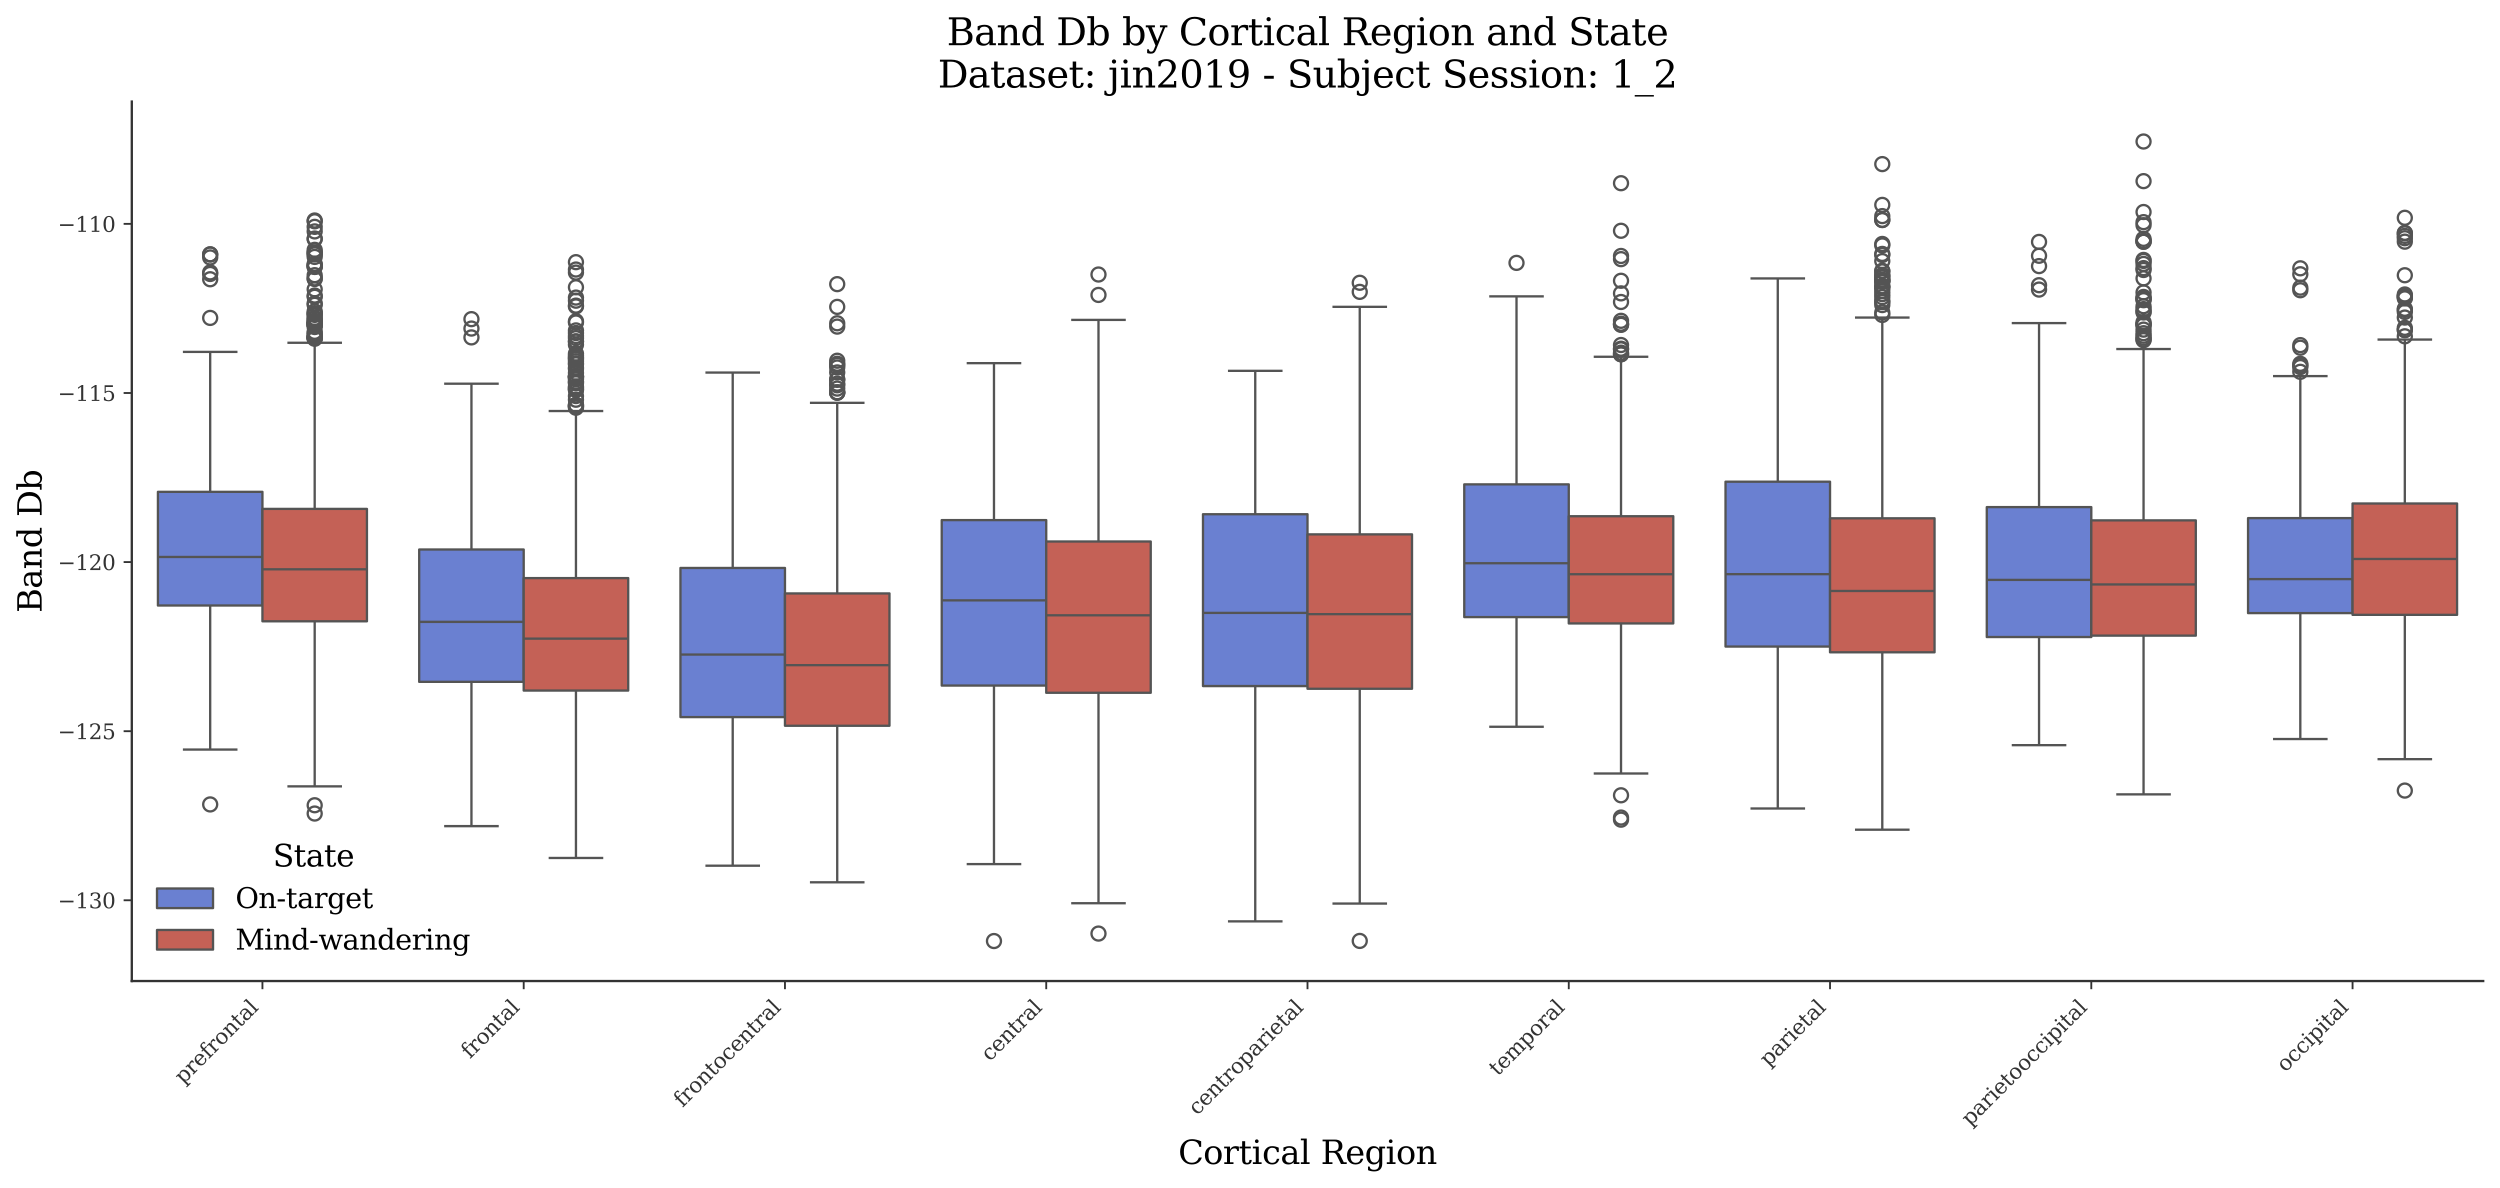 <?xml version="1.0" encoding="utf-8" standalone="no"?>
<!DOCTYPE svg PUBLIC "-//W3C//DTD SVG 1.1//EN"
  "http://www.w3.org/Graphics/SVG/1.1/DTD/svg11.dtd">
<svg xmlns:xlink="http://www.w3.org/1999/xlink" width="1071.11pt" height="509.014pt" viewBox="0 0 1071.11 509.014" xmlns="http://www.w3.org/2000/svg" version="1.1">
 <defs>
  <style type="text/css">*{stroke-linejoin: round; stroke-linecap: butt}</style>
 </defs>
 <g id="figure_1">
  <g id="patch_1">
   <path d="M 0 509.014 
L 1071.11 509.014 
L 1071.11 0 
L 0 0 
z
" style="fill: #ffffff"/>
  </g>
  <g id="axes_1">
   <g id="patch_2">
    <path d="M 56.47 420.314 
L 1063.91 420.314 
L 1063.91 43.502 
L 56.47 43.502 
z
" style="fill: #ffffff"/>
   </g>
   <g id="patch_3">
    <path d="M 112.439 -1497.986 
L 112.439 -1497.986 
L 112.439 -1497.986 
L 112.439 -1497.986 
z
" clip-path="url(#p3b227abfbc)" style="fill: #6a80d1; stroke: #545454; stroke-linejoin: miter"/>
   </g>
   <g id="patch_4">
    <path d="M 112.439 -1497.986 
L 112.439 -1497.986 
L 112.439 -1497.986 
L 112.439 -1497.986 
z
" clip-path="url(#p3b227abfbc)" style="fill: #c46156; stroke: #545454; stroke-linejoin: miter"/>
   </g>
   <g id="matplotlib.axis_1">
    <g id="xtick_1">
     <g id="line2d_1">
      <defs>
       <path id="m33941f655b" d="M 0 0 
L 0 3.5 
" style="stroke: #333333; stroke-width: 0.8"/>
      </defs>
      <g>
       <use xlink:href="#m33941f655b" x="112.439" y="420.314" style="fill: #333333; stroke: #333333; stroke-width: 0.8"/>
      </g>
     </g>
     <g id="text_1">
      <!-- prefrontal -->
      <g style="fill: #333333" transform="translate(78.518 464.747) rotate(-45) scale(0.09 -0.09)">
       <defs>
        <path id="DejaVuSerif-70" d="M 1313 1825 
L 1313 1497 
Q 1313 897 1542 583 
Q 1772 269 2209 269 
Q 2650 269 2876 622 
Q 3103 975 3103 1663 
Q 3103 2353 2876 2703 
Q 2650 3053 2209 3053 
Q 1772 3053 1542 2737 
Q 1313 2422 1313 1825 
z
M 738 2988 
L 184 2988 
L 184 3322 
L 1313 3322 
L 1313 2803 
Q 1481 3116 1742 3264 
Q 2003 3413 2388 3413 
Q 3000 3413 3387 2928 
Q 3775 2444 3775 1663 
Q 3775 881 3387 395 
Q 3000 -91 2388 -91 
Q 2003 -91 1742 57 
Q 1481 206 1313 519 
L 1313 -997 
L 1856 -997 
L 1856 -1331 
L 184 -1331 
L 184 -997 
L 738 -997 
L 738 2988 
z
" transform="scale(0.016)"/>
        <path id="DejaVuSerif-72" d="M 3059 3328 
L 3059 2497 
L 2728 2497 
Q 2713 2744 2591 2866 
Q 2469 2988 2234 2988 
Q 1809 2988 1582 2694 
Q 1356 2400 1356 1850 
L 1356 331 
L 2022 331 
L 2022 0 
L 263 0 
L 263 331 
L 781 331 
L 781 2994 
L 231 2994 
L 231 3322 
L 1356 3322 
L 1356 2731 
Q 1525 3078 1790 3245 
Q 2056 3413 2438 3413 
Q 2578 3413 2733 3391 
Q 2888 3369 3059 3328 
z
" transform="scale(0.016)"/>
        <path id="DejaVuSerif-65" d="M 3469 1600 
L 991 1600 
L 991 1575 
Q 991 903 1244 561 
Q 1497 219 1991 219 
Q 2369 219 2611 417 
Q 2853 616 2950 1006 
L 3413 1006 
Q 3275 459 2904 184 
Q 2534 -91 1931 -91 
Q 1203 -91 761 389 
Q 319 869 319 1663 
Q 319 2450 753 2931 
Q 1188 3413 1894 3413 
Q 2647 3413 3050 2948 
Q 3453 2484 3469 1600 
z
M 2791 1931 
Q 2772 2513 2545 2808 
Q 2319 3103 1894 3103 
Q 1497 3103 1269 2806 
Q 1041 2509 991 1931 
L 2791 1931 
z
" transform="scale(0.016)"/>
        <path id="DejaVuSerif-66" d="M 2753 4078 
L 2450 4078 
Q 2447 4313 2317 4434 
Q 2188 4556 1941 4556 
Q 1619 4556 1487 4379 
Q 1356 4203 1356 3750 
L 1356 3322 
L 2284 3322 
L 2284 2988 
L 1356 2988 
L 1356 331 
L 2094 331 
L 2094 0 
L 231 0 
L 231 331 
L 781 331 
L 781 2988 
L 231 2988 
L 231 3322 
L 781 3322 
L 781 3738 
Q 781 4294 1070 4578 
Q 1359 4863 1919 4863 
Q 2128 4863 2337 4825 
Q 2547 4788 2753 4709 
L 2753 4078 
z
" transform="scale(0.016)"/>
        <path id="DejaVuSerif-6f" d="M 1925 219 
Q 2388 219 2623 584 
Q 2859 950 2859 1663 
Q 2859 2375 2623 2739 
Q 2388 3103 1925 3103 
Q 1463 3103 1227 2739 
Q 991 2375 991 1663 
Q 991 950 1228 584 
Q 1466 219 1925 219 
z
M 1925 -91 
Q 1200 -91 759 389 
Q 319 869 319 1663 
Q 319 2456 758 2934 
Q 1197 3413 1925 3413 
Q 2653 3413 3092 2934 
Q 3531 2456 3531 1663 
Q 3531 869 3092 389 
Q 2653 -91 1925 -91 
z
" transform="scale(0.016)"/>
        <path id="DejaVuSerif-6e" d="M 263 0 
L 263 331 
L 781 331 
L 781 2988 
L 231 2988 
L 231 3322 
L 1356 3322 
L 1356 2731 
Q 1516 3069 1770 3241 
Q 2025 3413 2363 3413 
Q 2913 3413 3172 3097 
Q 3431 2781 3431 2113 
L 3431 331 
L 3944 331 
L 3944 0 
L 2356 0 
L 2356 331 
L 2853 331 
L 2853 1931 
Q 2853 2541 2703 2767 
Q 2553 2994 2175 2994 
Q 1775 2994 1565 2701 
Q 1356 2409 1356 1850 
L 1356 331 
L 1856 331 
L 1856 0 
L 263 0 
z
" transform="scale(0.016)"/>
        <path id="DejaVuSerif-74" d="M 691 2988 
L 184 2988 
L 184 3322 
L 691 3322 
L 691 4353 
L 1269 4353 
L 1269 3322 
L 2350 3322 
L 2350 2988 
L 1269 2988 
L 1269 878 
Q 1269 456 1350 337 
Q 1431 219 1650 219 
Q 1875 219 1978 351 
Q 2081 484 2088 781 
L 2522 781 
Q 2497 328 2275 118 
Q 2053 -91 1600 -91 
Q 1103 -91 897 129 
Q 691 350 691 878 
L 691 2988 
z
" transform="scale(0.016)"/>
        <path id="DejaVuSerif-61" d="M 2547 1044 
L 2547 1747 
L 1806 1747 
Q 1378 1747 1168 1562 
Q 959 1378 959 997 
Q 959 650 1171 447 
Q 1384 244 1747 244 
Q 2106 244 2326 466 
Q 2547 688 2547 1044 
z
M 3122 2075 
L 3122 331 
L 3634 331 
L 3634 0 
L 2547 0 
L 2547 359 
Q 2356 128 2106 18 
Q 1856 -91 1522 -91 
Q 969 -91 644 203 
Q 319 497 319 997 
Q 319 1513 691 1797 
Q 1063 2081 1741 2081 
L 2547 2081 
L 2547 2309 
Q 2547 2688 2317 2895 
Q 2088 3103 1672 3103 
Q 1328 3103 1125 2947 
Q 922 2791 872 2484 
L 575 2484 
L 575 3156 
Q 875 3284 1158 3348 
Q 1441 3413 1709 3413 
Q 2400 3413 2761 3070 
Q 3122 2728 3122 2075 
z
" transform="scale(0.016)"/>
        <path id="DejaVuSerif-6c" d="M 1313 331 
L 1856 331 
L 1856 0 
L 184 0 
L 184 331 
L 738 331 
L 738 4531 
L 184 4531 
L 184 4863 
L 1313 4863 
L 1313 331 
z
" transform="scale(0.016)"/>
       </defs>
       <use xlink:href="#DejaVuSerif-70"/>
       <use xlink:href="#DejaVuSerif-72" transform="translate(64.014 0)"/>
       <use xlink:href="#DejaVuSerif-65" transform="translate(111.816 0)"/>
       <use xlink:href="#DejaVuSerif-66" transform="translate(170.996 0)"/>
       <use xlink:href="#DejaVuSerif-72" transform="translate(208.008 0)"/>
       <use xlink:href="#DejaVuSerif-6f" transform="translate(255.811 0)"/>
       <use xlink:href="#DejaVuSerif-6e" transform="translate(316.016 0)"/>
       <use xlink:href="#DejaVuSerif-74" transform="translate(380.42 0)"/>
       <use xlink:href="#DejaVuSerif-61" transform="translate(420.605 0)"/>
       <use xlink:href="#DejaVuSerif-6c" transform="translate(480.225 0)"/>
      </g>
     </g>
    </g>
    <g id="xtick_2">
     <g id="line2d_2">
      <g>
       <use xlink:href="#m33941f655b" x="224.377" y="420.314" style="fill: #333333; stroke: #333333; stroke-width: 0.8"/>
      </g>
     </g>
     <g id="text_2">
      <!-- frontal -->
      <g style="fill: #333333" transform="translate(201.338 453.865) rotate(-45) scale(0.09 -0.09)">
       <use xlink:href="#DejaVuSerif-66"/>
       <use xlink:href="#DejaVuSerif-72" transform="translate(37.012 0)"/>
       <use xlink:href="#DejaVuSerif-6f" transform="translate(84.814 0)"/>
       <use xlink:href="#DejaVuSerif-6e" transform="translate(145.02 0)"/>
       <use xlink:href="#DejaVuSerif-74" transform="translate(209.424 0)"/>
       <use xlink:href="#DejaVuSerif-61" transform="translate(249.609 0)"/>
       <use xlink:href="#DejaVuSerif-6c" transform="translate(309.229 0)"/>
      </g>
     </g>
    </g>
    <g id="xtick_3">
     <g id="line2d_3">
      <g>
       <use xlink:href="#m33941f655b" x="336.314" y="420.314" style="fill: #333333; stroke: #333333; stroke-width: 0.8"/>
      </g>
     </g>
     <g id="text_3">
      <!-- frontocentral -->
      <g style="fill: #333333" transform="translate(292.416 474.725) rotate(-45) scale(0.09 -0.09)">
       <defs>
        <path id="DejaVuSerif-63" d="M 3291 997 
Q 3169 466 2822 187 
Q 2475 -91 1925 -91 
Q 1200 -91 759 389 
Q 319 869 319 1663 
Q 319 2459 759 2936 
Q 1200 3413 1925 3413 
Q 2241 3413 2553 3339 
Q 2866 3266 3181 3116 
L 3181 2266 
L 2847 2266 
Q 2781 2703 2561 2903 
Q 2341 3103 1931 3103 
Q 1466 3103 1228 2742 
Q 991 2381 991 1663 
Q 991 944 1227 581 
Q 1463 219 1931 219 
Q 2303 219 2525 412 
Q 2747 606 2828 997 
L 3291 997 
z
" transform="scale(0.016)"/>
       </defs>
       <use xlink:href="#DejaVuSerif-66"/>
       <use xlink:href="#DejaVuSerif-72" transform="translate(37.012 0)"/>
       <use xlink:href="#DejaVuSerif-6f" transform="translate(84.814 0)"/>
       <use xlink:href="#DejaVuSerif-6e" transform="translate(145.02 0)"/>
       <use xlink:href="#DejaVuSerif-74" transform="translate(209.424 0)"/>
       <use xlink:href="#DejaVuSerif-6f" transform="translate(249.609 0)"/>
       <use xlink:href="#DejaVuSerif-63" transform="translate(309.814 0)"/>
       <use xlink:href="#DejaVuSerif-65" transform="translate(365.82 0)"/>
       <use xlink:href="#DejaVuSerif-6e" transform="translate(425 0)"/>
       <use xlink:href="#DejaVuSerif-74" transform="translate(489.404 0)"/>
       <use xlink:href="#DejaVuSerif-72" transform="translate(529.59 0)"/>
       <use xlink:href="#DejaVuSerif-61" transform="translate(577.393 0)"/>
       <use xlink:href="#DejaVuSerif-6c" transform="translate(637.012 0)"/>
      </g>
     </g>
    </g>
    <g id="xtick_4">
     <g id="line2d_4">
      <g>
       <use xlink:href="#m33941f655b" x="448.252" y="420.314" style="fill: #333333; stroke: #333333; stroke-width: 0.8"/>
      </g>
     </g>
     <g id="text_4">
      <!-- central -->
      <g style="fill: #333333" transform="translate(424.07 455.008) rotate(-45) scale(0.09 -0.09)">
       <use xlink:href="#DejaVuSerif-63"/>
       <use xlink:href="#DejaVuSerif-65" transform="translate(56.006 0)"/>
       <use xlink:href="#DejaVuSerif-6e" transform="translate(115.186 0)"/>
       <use xlink:href="#DejaVuSerif-74" transform="translate(179.59 0)"/>
       <use xlink:href="#DejaVuSerif-72" transform="translate(219.775 0)"/>
       <use xlink:href="#DejaVuSerif-61" transform="translate(267.578 0)"/>
       <use xlink:href="#DejaVuSerif-6c" transform="translate(327.197 0)"/>
      </g>
     </g>
    </g>
    <g id="xtick_5">
     <g id="line2d_5">
      <g>
       <use xlink:href="#m33941f655b" x="560.19" y="420.314" style="fill: #333333; stroke: #333333; stroke-width: 0.8"/>
      </g>
     </g>
     <g id="text_5">
      <!-- centroparietal -->
      <g style="fill: #333333" transform="translate(512.907 478.11) rotate(-45) scale(0.09 -0.09)">
       <defs>
        <path id="DejaVuSerif-69" d="M 622 4353 
Q 622 4497 726 4603 
Q 831 4709 978 4709 
Q 1122 4709 1226 4603 
Q 1331 4497 1331 4353 
Q 1331 4206 1228 4103 
Q 1125 4000 978 4000 
Q 831 4000 726 4103 
Q 622 4206 622 4353 
z
M 1356 331 
L 1900 331 
L 1900 0 
L 231 0 
L 231 331 
L 781 331 
L 781 2988 
L 231 2988 
L 231 3322 
L 1356 3322 
L 1356 331 
z
" transform="scale(0.016)"/>
       </defs>
       <use xlink:href="#DejaVuSerif-63"/>
       <use xlink:href="#DejaVuSerif-65" transform="translate(56.006 0)"/>
       <use xlink:href="#DejaVuSerif-6e" transform="translate(115.186 0)"/>
       <use xlink:href="#DejaVuSerif-74" transform="translate(179.59 0)"/>
       <use xlink:href="#DejaVuSerif-72" transform="translate(219.775 0)"/>
       <use xlink:href="#DejaVuSerif-6f" transform="translate(267.578 0)"/>
       <use xlink:href="#DejaVuSerif-70" transform="translate(327.783 0)"/>
       <use xlink:href="#DejaVuSerif-61" transform="translate(391.797 0)"/>
       <use xlink:href="#DejaVuSerif-72" transform="translate(451.416 0)"/>
       <use xlink:href="#DejaVuSerif-69" transform="translate(499.219 0)"/>
       <use xlink:href="#DejaVuSerif-65" transform="translate(531.201 0)"/>
       <use xlink:href="#DejaVuSerif-74" transform="translate(590.381 0)"/>
       <use xlink:href="#DejaVuSerif-61" transform="translate(630.566 0)"/>
       <use xlink:href="#DejaVuSerif-6c" transform="translate(690.186 0)"/>
      </g>
     </g>
    </g>
    <g id="xtick_6">
     <g id="line2d_6">
      <g>
       <use xlink:href="#m33941f655b" x="672.128" y="420.314" style="fill: #333333; stroke: #333333; stroke-width: 0.8"/>
      </g>
     </g>
     <g id="text_6">
      <!-- temporal -->
      <g style="fill: #333333" transform="translate(641.668 461.286) rotate(-45) scale(0.09 -0.09)">
       <defs>
        <path id="DejaVuSerif-6d" d="M 3316 2675 
Q 3481 3041 3739 3227 
Q 3997 3413 4341 3413 
Q 4863 3413 5119 3089 
Q 5375 2766 5375 2113 
L 5375 331 
L 5894 331 
L 5894 0 
L 4300 0 
L 4300 331 
L 4800 331 
L 4800 2047 
Q 4800 2556 4650 2772 
Q 4500 2988 4153 2988 
Q 3769 2988 3567 2697 
Q 3366 2406 3366 1850 
L 3366 331 
L 3866 331 
L 3866 0 
L 2291 0 
L 2291 331 
L 2791 331 
L 2791 2069 
Q 2791 2566 2641 2777 
Q 2491 2988 2144 2988 
Q 1759 2988 1557 2697 
Q 1356 2406 1356 1850 
L 1356 331 
L 1856 331 
L 1856 0 
L 263 0 
L 263 331 
L 781 331 
L 781 2994 
L 231 2994 
L 231 3322 
L 1356 3322 
L 1356 2731 
Q 1516 3063 1762 3238 
Q 2009 3413 2322 3413 
Q 2709 3413 2968 3220 
Q 3228 3028 3316 2675 
z
" transform="scale(0.016)"/>
       </defs>
       <use xlink:href="#DejaVuSerif-74"/>
       <use xlink:href="#DejaVuSerif-65" transform="translate(40.186 0)"/>
       <use xlink:href="#DejaVuSerif-6d" transform="translate(99.365 0)"/>
       <use xlink:href="#DejaVuSerif-70" transform="translate(194.189 0)"/>
       <use xlink:href="#DejaVuSerif-6f" transform="translate(258.203 0)"/>
       <use xlink:href="#DejaVuSerif-72" transform="translate(318.408 0)"/>
       <use xlink:href="#DejaVuSerif-61" transform="translate(366.211 0)"/>
       <use xlink:href="#DejaVuSerif-6c" transform="translate(425.83 0)"/>
      </g>
     </g>
    </g>
    <g id="xtick_7">
     <g id="line2d_7">
      <g>
       <use xlink:href="#m33941f655b" x="784.065" y="420.314" style="fill: #333333; stroke: #333333; stroke-width: 0.8"/>
      </g>
     </g>
     <g id="text_7">
      <!-- parietal -->
      <g style="fill: #333333" transform="translate(757.642 457.25) rotate(-45) scale(0.09 -0.09)">
       <use xlink:href="#DejaVuSerif-70"/>
       <use xlink:href="#DejaVuSerif-61" transform="translate(64.014 0)"/>
       <use xlink:href="#DejaVuSerif-72" transform="translate(123.633 0)"/>
       <use xlink:href="#DejaVuSerif-69" transform="translate(171.436 0)"/>
       <use xlink:href="#DejaVuSerif-65" transform="translate(203.418 0)"/>
       <use xlink:href="#DejaVuSerif-74" transform="translate(262.598 0)"/>
       <use xlink:href="#DejaVuSerif-61" transform="translate(302.783 0)"/>
       <use xlink:href="#DejaVuSerif-6c" transform="translate(362.402 0)"/>
      </g>
     </g>
    </g>
    <g id="xtick_8">
     <g id="line2d_8">
      <g>
       <use xlink:href="#m33941f655b" x="896.003" y="420.314" style="fill: #333333; stroke: #333333; stroke-width: 0.8"/>
      </g>
     </g>
     <g id="text_8">
      <!-- parietooccipital -->
      <g style="fill: #333333" transform="translate(844.087 482.742) rotate(-45) scale(0.09 -0.09)">
       <use xlink:href="#DejaVuSerif-70"/>
       <use xlink:href="#DejaVuSerif-61" transform="translate(64.014 0)"/>
       <use xlink:href="#DejaVuSerif-72" transform="translate(123.633 0)"/>
       <use xlink:href="#DejaVuSerif-69" transform="translate(171.436 0)"/>
       <use xlink:href="#DejaVuSerif-65" transform="translate(203.418 0)"/>
       <use xlink:href="#DejaVuSerif-74" transform="translate(262.598 0)"/>
       <use xlink:href="#DejaVuSerif-6f" transform="translate(302.783 0)"/>
       <use xlink:href="#DejaVuSerif-6f" transform="translate(362.988 0)"/>
       <use xlink:href="#DejaVuSerif-63" transform="translate(423.193 0)"/>
       <use xlink:href="#DejaVuSerif-63" transform="translate(479.199 0)"/>
       <use xlink:href="#DejaVuSerif-69" transform="translate(535.205 0)"/>
       <use xlink:href="#DejaVuSerif-70" transform="translate(567.188 0)"/>
       <use xlink:href="#DejaVuSerif-69" transform="translate(631.201 0)"/>
       <use xlink:href="#DejaVuSerif-74" transform="translate(663.184 0)"/>
       <use xlink:href="#DejaVuSerif-61" transform="translate(703.369 0)"/>
       <use xlink:href="#DejaVuSerif-6c" transform="translate(762.988 0)"/>
      </g>
     </g>
    </g>
    <g id="xtick_9">
     <g id="line2d_9">
      <g>
       <use xlink:href="#m33941f655b" x="1007.941" y="420.314" style="fill: #333333; stroke: #333333; stroke-width: 0.8"/>
      </g>
     </g>
     <g id="text_9">
      <!-- occipital -->
      <g style="fill: #333333" transform="translate(979.126 459.641) rotate(-45) scale(0.09 -0.09)">
       <use xlink:href="#DejaVuSerif-6f"/>
       <use xlink:href="#DejaVuSerif-63" transform="translate(60.205 0)"/>
       <use xlink:href="#DejaVuSerif-63" transform="translate(116.211 0)"/>
       <use xlink:href="#DejaVuSerif-69" transform="translate(172.217 0)"/>
       <use xlink:href="#DejaVuSerif-70" transform="translate(204.199 0)"/>
       <use xlink:href="#DejaVuSerif-69" transform="translate(268.213 0)"/>
       <use xlink:href="#DejaVuSerif-74" transform="translate(300.195 0)"/>
       <use xlink:href="#DejaVuSerif-61" transform="translate(340.381 0)"/>
       <use xlink:href="#DejaVuSerif-6c" transform="translate(400 0)"/>
      </g>
     </g>
    </g>
    <g id="text_10">
     <!-- Cortical Region -->
     <g transform="translate(504.808 498.704) scale(0.14 -0.14)">
      <defs>
       <path id="DejaVuSerif-43" d="M 4513 1234 
Q 4306 581 3820 245 
Q 3334 -91 2591 -91 
Q 2134 -91 1743 65 
Q 1353 222 1050 525 
Q 700 875 529 1320 
Q 359 1766 359 2328 
Q 359 3416 987 4083 
Q 1616 4750 2644 4750 
Q 3025 4750 3456 4650 
Q 3888 4550 4384 4347 
L 4384 3272 
L 4031 3272 
Q 3916 3859 3567 4137 
Q 3219 4416 2591 4416 
Q 1844 4416 1459 3886 
Q 1075 3356 1075 2328 
Q 1075 1303 1459 773 
Q 1844 244 2591 244 
Q 3113 244 3450 492 
Q 3788 741 3938 1234 
L 4513 1234 
z
" transform="scale(0.016)"/>
       <path id="DejaVuSerif-20" transform="scale(0.016)"/>
       <path id="DejaVuSerif-52" d="M 3066 2316 
Q 3284 2256 3442 2114 
Q 3600 1972 3725 1716 
L 4403 331 
L 4972 331 
L 4972 0 
L 3872 0 
L 3144 1484 
Q 2934 1916 2759 2042 
Q 2584 2169 2278 2169 
L 1581 2169 
L 1581 331 
L 2241 331 
L 2241 0 
L 353 0 
L 353 331 
L 947 331 
L 947 4331 
L 353 4331 
L 353 4666 
L 2719 4666 
Q 3400 4666 3770 4341 
Q 4141 4016 4141 3419 
Q 4141 2938 3870 2661 
Q 3600 2384 3066 2316 
z
M 1581 2503 
L 2503 2503 
Q 2975 2503 3200 2726 
Q 3425 2950 3425 3419 
Q 3425 3888 3200 4109 
Q 2975 4331 2503 4331 
L 1581 4331 
L 1581 2503 
z
" transform="scale(0.016)"/>
       <path id="DejaVuSerif-67" d="M 3359 2988 
L 3359 72 
Q 3359 -644 2965 -1033 
Q 2572 -1422 1844 -1422 
Q 1516 -1422 1216 -1362 
Q 916 -1303 641 -1184 
L 641 -488 
L 941 -488 
Q 997 -813 1206 -963 
Q 1416 -1113 1806 -1113 
Q 2313 -1113 2548 -827 
Q 2784 -541 2784 72 
L 2784 519 
Q 2616 206 2355 57 
Q 2094 -91 1709 -91 
Q 1097 -91 708 395 
Q 319 881 319 1663 
Q 319 2444 706 2928 
Q 1094 3413 1709 3413 
Q 2094 3413 2355 3264 
Q 2616 3116 2784 2803 
L 2784 3322 
L 3909 3322 
L 3909 2988 
L 3359 2988 
z
M 2784 1825 
Q 2784 2422 2554 2737 
Q 2325 3053 1888 3053 
Q 1444 3053 1217 2703 
Q 991 2353 991 1663 
Q 991 975 1217 622 
Q 1444 269 1888 269 
Q 2325 269 2554 583 
Q 2784 897 2784 1497 
L 2784 1825 
z
" transform="scale(0.016)"/>
      </defs>
      <use xlink:href="#DejaVuSerif-43"/>
      <use xlink:href="#DejaVuSerif-6f" transform="translate(76.514 0)"/>
      <use xlink:href="#DejaVuSerif-72" transform="translate(136.719 0)"/>
      <use xlink:href="#DejaVuSerif-74" transform="translate(184.521 0)"/>
      <use xlink:href="#DejaVuSerif-69" transform="translate(224.707 0)"/>
      <use xlink:href="#DejaVuSerif-63" transform="translate(256.689 0)"/>
      <use xlink:href="#DejaVuSerif-61" transform="translate(312.695 0)"/>
      <use xlink:href="#DejaVuSerif-6c" transform="translate(372.314 0)"/>
      <use xlink:href="#DejaVuSerif-20" transform="translate(404.297 0)"/>
      <use xlink:href="#DejaVuSerif-52" transform="translate(436.084 0)"/>
      <use xlink:href="#DejaVuSerif-65" transform="translate(511.377 0)"/>
      <use xlink:href="#DejaVuSerif-67" transform="translate(570.557 0)"/>
      <use xlink:href="#DejaVuSerif-69" transform="translate(634.57 0)"/>
      <use xlink:href="#DejaVuSerif-6f" transform="translate(666.553 0)"/>
      <use xlink:href="#DejaVuSerif-6e" transform="translate(726.758 0)"/>
     </g>
    </g>
   </g>
   <g id="matplotlib.axis_2">
    <g id="ytick_1">
     <g id="line2d_10">
      <defs>
       <path id="mcdfff38d55" d="M 0 0 
L -3.5 0 
" style="stroke: #333333; stroke-width: 0.8"/>
      </defs>
      <g>
       <use xlink:href="#mcdfff38d55" x="56.47" y="385.722" style="fill: #333333; stroke: #333333; stroke-width: 0.8"/>
      </g>
     </g>
     <g id="text_11">
      <!-- −130 -->
      <g style="fill: #333333" transform="translate(24.749 389.141) scale(0.09 -0.09)">
       <defs>
        <path id="DejaVuSerif-2212" d="M 678 2259 
L 4684 2259 
L 4684 1753 
L 678 1753 
L 678 2259 
z
" transform="scale(0.016)"/>
        <path id="DejaVuSerif-31" d="M 909 0 
L 909 331 
L 1722 331 
L 1722 4213 
L 781 3603 
L 781 4013 
L 1919 4750 
L 2350 4750 
L 2350 331 
L 3163 331 
L 3163 0 
L 909 0 
z
" transform="scale(0.016)"/>
        <path id="DejaVuSerif-33" d="M 622 4469 
Q 988 4606 1323 4678 
Q 1659 4750 1953 4750 
Q 2638 4750 3022 4454 
Q 3406 4159 3406 3634 
Q 3406 3213 3140 2930 
Q 2875 2647 2388 2547 
Q 2963 2466 3280 2130 
Q 3597 1794 3597 1259 
Q 3597 606 3158 257 
Q 2719 -91 1894 -91 
Q 1528 -91 1179 -12 
Q 831 66 488 225 
L 488 1131 
L 838 1131 
Q 869 681 1141 450 
Q 1413 219 1906 219 
Q 2384 219 2661 495 
Q 2938 772 2938 1253 
Q 2938 1803 2653 2086 
Q 2369 2369 1819 2369 
L 1522 2369 
L 1522 2688 
L 1678 2688 
Q 2225 2688 2498 2914 
Q 2772 3141 2772 3597 
Q 2772 4006 2547 4223 
Q 2322 4441 1900 4441 
Q 1478 4441 1245 4241 
Q 1013 4041 972 3647 
L 622 3647 
L 622 4469 
z
" transform="scale(0.016)"/>
        <path id="DejaVuSerif-30" d="M 2034 219 
Q 2513 219 2750 744 
Q 2988 1269 2988 2328 
Q 2988 3391 2750 3916 
Q 2513 4441 2034 4441 
Q 1556 4441 1318 3916 
Q 1081 3391 1081 2328 
Q 1081 1269 1318 744 
Q 1556 219 2034 219 
z
M 2034 -91 
Q 1275 -91 848 546 
Q 422 1184 422 2328 
Q 422 3475 848 4112 
Q 1275 4750 2034 4750 
Q 2797 4750 3222 4112 
Q 3647 3475 3647 2328 
Q 3647 1184 3222 546 
Q 2797 -91 2034 -91 
z
" transform="scale(0.016)"/>
       </defs>
       <use xlink:href="#DejaVuSerif-2212"/>
       <use xlink:href="#DejaVuSerif-31" transform="translate(83.789 0)"/>
       <use xlink:href="#DejaVuSerif-33" transform="translate(147.412 0)"/>
       <use xlink:href="#DejaVuSerif-30" transform="translate(211.035 0)"/>
      </g>
     </g>
    </g>
    <g id="ytick_2">
     <g id="line2d_11">
      <g>
       <use xlink:href="#mcdfff38d55" x="56.47" y="313.271" style="fill: #333333; stroke: #333333; stroke-width: 0.8"/>
      </g>
     </g>
     <g id="text_12">
      <!-- −125 -->
      <g style="fill: #333333" transform="translate(24.749 316.691) scale(0.09 -0.09)">
       <defs>
        <path id="DejaVuSerif-32" d="M 819 3553 
L 469 3553 
L 469 4384 
Q 803 4563 1142 4656 
Q 1481 4750 1806 4750 
Q 2534 4750 2956 4397 
Q 3378 4044 3378 3438 
Q 3378 2753 2422 1800 
Q 2347 1728 2309 1691 
L 1131 513 
L 3078 513 
L 3078 1088 
L 3444 1088 
L 3444 0 
L 434 0 
L 434 341 
L 1850 1753 
Q 2319 2222 2519 2614 
Q 2719 3006 2719 3438 
Q 2719 3909 2473 4175 
Q 2228 4441 1797 4441 
Q 1350 4441 1106 4219 
Q 863 3997 819 3553 
z
" transform="scale(0.016)"/>
        <path id="DejaVuSerif-35" d="M 3219 4666 
L 3219 4153 
L 1081 4153 
L 1081 2816 
Q 1244 2928 1461 2984 
Q 1678 3041 1947 3041 
Q 2703 3041 3140 2622 
Q 3578 2203 3578 1478 
Q 3578 738 3136 323 
Q 2694 -91 1894 -91 
Q 1572 -91 1234 -12 
Q 897 66 544 225 
L 544 1131 
L 897 1131 
Q 925 688 1179 453 
Q 1434 219 1894 219 
Q 2388 219 2653 544 
Q 2919 869 2919 1478 
Q 2919 2084 2655 2407 
Q 2391 2731 1894 2731 
Q 1613 2731 1398 2631 
Q 1184 2531 1019 2322 
L 750 2322 
L 750 4666 
L 3219 4666 
z
" transform="scale(0.016)"/>
       </defs>
       <use xlink:href="#DejaVuSerif-2212"/>
       <use xlink:href="#DejaVuSerif-31" transform="translate(83.789 0)"/>
       <use xlink:href="#DejaVuSerif-32" transform="translate(147.412 0)"/>
       <use xlink:href="#DejaVuSerif-35" transform="translate(211.035 0)"/>
      </g>
     </g>
    </g>
    <g id="ytick_3">
     <g id="line2d_12">
      <g>
       <use xlink:href="#mcdfff38d55" x="56.47" y="240.821" style="fill: #333333; stroke: #333333; stroke-width: 0.8"/>
      </g>
     </g>
     <g id="text_13">
      <!-- −120 -->
      <g style="fill: #333333" transform="translate(24.749 244.24) scale(0.09 -0.09)">
       <use xlink:href="#DejaVuSerif-2212"/>
       <use xlink:href="#DejaVuSerif-31" transform="translate(83.789 0)"/>
       <use xlink:href="#DejaVuSerif-32" transform="translate(147.412 0)"/>
       <use xlink:href="#DejaVuSerif-30" transform="translate(211.035 0)"/>
      </g>
     </g>
    </g>
    <g id="ytick_4">
     <g id="line2d_13">
      <g>
       <use xlink:href="#mcdfff38d55" x="56.47" y="168.371" style="fill: #333333; stroke: #333333; stroke-width: 0.8"/>
      </g>
     </g>
     <g id="text_14">
      <!-- −115 -->
      <g style="fill: #333333" transform="translate(24.749 171.79) scale(0.09 -0.09)">
       <use xlink:href="#DejaVuSerif-2212"/>
       <use xlink:href="#DejaVuSerif-31" transform="translate(83.789 0)"/>
       <use xlink:href="#DejaVuSerif-31" transform="translate(147.412 0)"/>
       <use xlink:href="#DejaVuSerif-35" transform="translate(211.035 0)"/>
      </g>
     </g>
    </g>
    <g id="ytick_5">
     <g id="line2d_14">
      <g>
       <use xlink:href="#mcdfff38d55" x="56.47" y="95.92" style="fill: #333333; stroke: #333333; stroke-width: 0.8"/>
      </g>
     </g>
     <g id="text_15">
      <!-- −110 -->
      <g style="fill: #333333" transform="translate(24.749 99.34) scale(0.09 -0.09)">
       <use xlink:href="#DejaVuSerif-2212"/>
       <use xlink:href="#DejaVuSerif-31" transform="translate(83.789 0)"/>
       <use xlink:href="#DejaVuSerif-31" transform="translate(147.412 0)"/>
       <use xlink:href="#DejaVuSerif-30" transform="translate(211.035 0)"/>
      </g>
     </g>
    </g>
    <g id="text_16">
     <!-- Band Db -->
     <g transform="translate(17.838 262.533) rotate(-90) scale(0.14 -0.14)">
      <defs>
       <path id="DejaVuSerif-42" d="M 1581 331 
L 2516 331 
Q 3078 331 3337 575 
Q 3597 819 3597 1350 
Q 3597 1878 3339 2120 
Q 3081 2363 2516 2363 
L 1581 2363 
L 1581 331 
z
M 1581 2694 
L 2375 2694 
Q 2888 2694 3123 2891 
Q 3359 3088 3359 3513 
Q 3359 3941 3123 4136 
Q 2888 4331 2375 4331 
L 1581 4331 
L 1581 2694 
z
M 353 0 
L 353 331 
L 947 331 
L 947 4331 
L 353 4331 
L 353 4666 
L 2656 4666 
Q 3363 4666 3720 4377 
Q 4078 4088 4078 3513 
Q 4078 3097 3829 2850 
Q 3581 2603 3103 2547 
Q 3697 2472 4005 2167 
Q 4313 1863 4313 1350 
Q 4313 656 3875 328 
Q 3438 0 2509 0 
L 353 0 
z
" transform="scale(0.016)"/>
       <path id="DejaVuSerif-64" d="M 3359 331 
L 3909 331 
L 3909 0 
L 2784 0 
L 2784 519 
Q 2616 206 2355 57 
Q 2094 -91 1709 -91 
Q 1097 -91 708 395 
Q 319 881 319 1663 
Q 319 2444 706 2928 
Q 1094 3413 1709 3413 
Q 2094 3413 2355 3264 
Q 2616 3116 2784 2803 
L 2784 4531 
L 2241 4531 
L 2241 4863 
L 3359 4863 
L 3359 331 
z
M 2784 1497 
L 2784 1825 
Q 2784 2422 2554 2737 
Q 2325 3053 1888 3053 
Q 1444 3053 1217 2703 
Q 991 2353 991 1663 
Q 991 975 1217 622 
Q 1444 269 1888 269 
Q 2325 269 2554 583 
Q 2784 897 2784 1497 
z
" transform="scale(0.016)"/>
       <path id="DejaVuSerif-44" d="M 1581 331 
L 2163 331 
Q 3072 331 3558 850 
Q 4044 1369 4044 2338 
Q 4044 3306 3559 3818 
Q 3075 4331 2163 4331 
L 1581 4331 
L 1581 331 
z
M 353 0 
L 353 331 
L 947 331 
L 947 4331 
L 353 4331 
L 353 4666 
L 2209 4666 
Q 3416 4666 4089 4050 
Q 4763 3434 4763 2338 
Q 4763 1238 4088 619 
Q 3413 0 2209 0 
L 353 0 
z
" transform="scale(0.016)"/>
       <path id="DejaVuSerif-62" d="M 738 331 
L 738 4531 
L 184 4531 
L 184 4863 
L 1313 4863 
L 1313 2803 
Q 1481 3116 1742 3264 
Q 2003 3413 2388 3413 
Q 3000 3413 3387 2928 
Q 3775 2444 3775 1663 
Q 3775 881 3387 395 
Q 3000 -91 2388 -91 
Q 2003 -91 1742 57 
Q 1481 206 1313 519 
L 1313 0 
L 184 0 
L 184 331 
L 738 331 
z
M 1313 1497 
Q 1313 897 1542 583 
Q 1772 269 2209 269 
Q 2650 269 2876 622 
Q 3103 975 3103 1663 
Q 3103 2353 2876 2703 
Q 2650 3053 2209 3053 
Q 1772 3053 1542 2737 
Q 1313 2422 1313 1825 
L 1313 1497 
z
" transform="scale(0.016)"/>
      </defs>
      <use xlink:href="#DejaVuSerif-42"/>
      <use xlink:href="#DejaVuSerif-61" transform="translate(73.486 0)"/>
      <use xlink:href="#DejaVuSerif-6e" transform="translate(133.105 0)"/>
      <use xlink:href="#DejaVuSerif-64" transform="translate(197.51 0)"/>
      <use xlink:href="#DejaVuSerif-20" transform="translate(261.523 0)"/>
      <use xlink:href="#DejaVuSerif-44" transform="translate(293.311 0)"/>
      <use xlink:href="#DejaVuSerif-62" transform="translate(373.486 0)"/>
     </g>
    </g>
   </g>
   <g id="patch_5">
    <path d="M 67.664 259.436 
L 112.439 259.436 
L 112.439 210.728 
L 67.664 210.728 
L 67.664 259.436 
z
" clip-path="url(#p3b227abfbc)" style="fill: #6a80d1; stroke: #545454; stroke-linejoin: miter"/>
   </g>
   <g id="line2d_15">
    <path d="M 90.051 259.436 
L 90.051 321.151 
" clip-path="url(#p3b227abfbc)" style="fill: none; stroke: #545454"/>
   </g>
   <g id="line2d_16">
    <path d="M 90.051 210.728 
L 90.051 150.766 
" clip-path="url(#p3b227abfbc)" style="fill: none; stroke: #545454"/>
   </g>
   <g id="line2d_17">
    <path d="M 78.857 321.151 
L 101.245 321.151 
" clip-path="url(#p3b227abfbc)" style="fill: none; stroke: #545454; stroke-linecap: square"/>
   </g>
   <g id="line2d_18">
    <path d="M 78.857 150.766 
L 101.245 150.766 
" clip-path="url(#p3b227abfbc)" style="fill: none; stroke: #545454; stroke-linecap: square"/>
   </g>
   <g id="line2d_19">
    <defs>
     <path id="m73f083215f" d="M 0 3 
C 0.796 3 1.559 2.684 2.121 2.121 
C 2.684 1.559 3 0.796 3 0 
C 3 -0.796 2.684 -1.559 2.121 -2.121 
C 1.559 -2.684 0.796 -3 0 -3 
C -0.796 -3 -1.559 -2.684 -2.121 -2.121 
C -2.684 -1.559 -3 -0.796 -3 0 
C -3 0.796 -2.684 1.559 -2.121 2.121 
C -1.559 2.684 -0.796 3 0 3 
z
" style="stroke: #545454"/>
    </defs>
    <g clip-path="url(#p3b227abfbc)">
     <use xlink:href="#m73f083215f" x="90.051" y="344.656" style="fill-opacity: 0; stroke: #545454"/>
     <use xlink:href="#m73f083215f" x="90.051" y="108.973" style="fill-opacity: 0; stroke: #545454"/>
     <use xlink:href="#m73f083215f" x="90.051" y="136.209" style="fill-opacity: 0; stroke: #545454"/>
     <use xlink:href="#m73f083215f" x="90.051" y="116.704" style="fill-opacity: 0; stroke: #545454"/>
     <use xlink:href="#m73f083215f" x="90.051" y="109.011" style="fill-opacity: 0; stroke: #545454"/>
     <use xlink:href="#m73f083215f" x="90.051" y="110.303" style="fill-opacity: 0; stroke: #545454"/>
     <use xlink:href="#m73f083215f" x="90.051" y="119.643" style="fill-opacity: 0; stroke: #545454"/>
     <use xlink:href="#m73f083215f" x="90.051" y="117.387" style="fill-opacity: 0; stroke: #545454"/>
    </g>
   </g>
   <g id="patch_6">
    <path d="M 179.601 292.136 
L 224.377 292.136 
L 224.377 235.436 
L 179.601 235.436 
L 179.601 292.136 
z
" clip-path="url(#p3b227abfbc)" style="fill: #6a80d1; stroke: #545454; stroke-linejoin: miter"/>
   </g>
   <g id="line2d_20">
    <path d="M 201.989 292.136 
L 201.989 353.951 
" clip-path="url(#p3b227abfbc)" style="fill: none; stroke: #545454"/>
   </g>
   <g id="line2d_21">
    <path d="M 201.989 235.436 
L 201.989 164.406 
" clip-path="url(#p3b227abfbc)" style="fill: none; stroke: #545454"/>
   </g>
   <g id="line2d_22">
    <path d="M 190.795 353.951 
L 213.183 353.951 
" clip-path="url(#p3b227abfbc)" style="fill: none; stroke: #545454; stroke-linecap: square"/>
   </g>
   <g id="line2d_23">
    <path d="M 190.795 164.406 
L 213.183 164.406 
" clip-path="url(#p3b227abfbc)" style="fill: none; stroke: #545454; stroke-linecap: square"/>
   </g>
   <g id="line2d_24">
    <g clip-path="url(#p3b227abfbc)">
     <use xlink:href="#m73f083215f" x="201.989" y="144.556" style="fill-opacity: 0; stroke: #545454"/>
     <use xlink:href="#m73f083215f" x="201.989" y="136.734" style="fill-opacity: 0; stroke: #545454"/>
     <use xlink:href="#m73f083215f" x="201.989" y="140.77" style="fill-opacity: 0; stroke: #545454"/>
    </g>
   </g>
   <g id="patch_7">
    <path d="M 291.539 307.228 
L 336.314 307.228 
L 336.314 243.343 
L 291.539 243.343 
L 291.539 307.228 
z
" clip-path="url(#p3b227abfbc)" style="fill: #6a80d1; stroke: #545454; stroke-linejoin: miter"/>
   </g>
   <g id="line2d_25">
    <path d="M 313.927 307.228 
L 313.927 370.905 
" clip-path="url(#p3b227abfbc)" style="fill: none; stroke: #545454"/>
   </g>
   <g id="line2d_26">
    <path d="M 313.927 243.343 
L 313.927 159.613 
" clip-path="url(#p3b227abfbc)" style="fill: none; stroke: #545454"/>
   </g>
   <g id="line2d_27">
    <path d="M 302.733 370.905 
L 325.121 370.905 
" clip-path="url(#p3b227abfbc)" style="fill: none; stroke: #545454; stroke-linecap: square"/>
   </g>
   <g id="line2d_28">
    <path d="M 302.733 159.613 
L 325.121 159.613 
" clip-path="url(#p3b227abfbc)" style="fill: none; stroke: #545454; stroke-linecap: square"/>
   </g>
   <g id="line2d_29"/>
   <g id="patch_8">
    <path d="M 403.477 293.736 
L 448.252 293.736 
L 448.252 222.836 
L 403.477 222.836 
L 403.477 293.736 
z
" clip-path="url(#p3b227abfbc)" style="fill: #6a80d1; stroke: #545454; stroke-linejoin: miter"/>
   </g>
   <g id="line2d_30">
    <path d="M 425.865 293.736 
L 425.865 370.222 
" clip-path="url(#p3b227abfbc)" style="fill: none; stroke: #545454"/>
   </g>
   <g id="line2d_31">
    <path d="M 425.865 222.836 
L 425.865 155.585 
" clip-path="url(#p3b227abfbc)" style="fill: none; stroke: #545454"/>
   </g>
   <g id="line2d_32">
    <path d="M 414.671 370.222 
L 437.058 370.222 
" clip-path="url(#p3b227abfbc)" style="fill: none; stroke: #545454; stroke-linecap: square"/>
   </g>
   <g id="line2d_33">
    <path d="M 414.671 155.585 
L 437.058 155.585 
" clip-path="url(#p3b227abfbc)" style="fill: none; stroke: #545454; stroke-linecap: square"/>
   </g>
   <g id="line2d_34">
    <g clip-path="url(#p3b227abfbc)">
     <use xlink:href="#m73f083215f" x="425.865" y="403.186" style="fill-opacity: 0; stroke: #545454"/>
    </g>
   </g>
   <g id="patch_9">
    <path d="M 515.415 293.941 
L 560.19 293.941 
L 560.19 220.31 
L 515.415 220.31 
L 515.415 293.941 
z
" clip-path="url(#p3b227abfbc)" style="fill: #6a80d1; stroke: #545454; stroke-linejoin: miter"/>
   </g>
   <g id="line2d_35">
    <path d="M 537.802 293.941 
L 537.802 394.766 
" clip-path="url(#p3b227abfbc)" style="fill: none; stroke: #545454"/>
   </g>
   <g id="line2d_36">
    <path d="M 537.802 220.31 
L 537.802 158.892 
" clip-path="url(#p3b227abfbc)" style="fill: none; stroke: #545454"/>
   </g>
   <g id="line2d_37">
    <path d="M 526.609 394.766 
L 548.996 394.766 
" clip-path="url(#p3b227abfbc)" style="fill: none; stroke: #545454; stroke-linecap: square"/>
   </g>
   <g id="line2d_38">
    <path d="M 526.609 158.892 
L 548.996 158.892 
" clip-path="url(#p3b227abfbc)" style="fill: none; stroke: #545454; stroke-linecap: square"/>
   </g>
   <g id="line2d_39"/>
   <g id="patch_10">
    <path d="M 627.353 264.39 
L 672.128 264.39 
L 672.128 207.52 
L 627.353 207.52 
L 627.353 264.39 
z
" clip-path="url(#p3b227abfbc)" style="fill: #6a80d1; stroke: #545454; stroke-linejoin: miter"/>
   </g>
   <g id="line2d_40">
    <path d="M 649.74 264.39 
L 649.74 311.388 
" clip-path="url(#p3b227abfbc)" style="fill: none; stroke: #545454"/>
   </g>
   <g id="line2d_41">
    <path d="M 649.74 207.52 
L 649.74 126.99 
" clip-path="url(#p3b227abfbc)" style="fill: none; stroke: #545454"/>
   </g>
   <g id="line2d_42">
    <path d="M 638.546 311.388 
L 660.934 311.388 
" clip-path="url(#p3b227abfbc)" style="fill: none; stroke: #545454; stroke-linecap: square"/>
   </g>
   <g id="line2d_43">
    <path d="M 638.546 126.99 
L 660.934 126.99 
" clip-path="url(#p3b227abfbc)" style="fill: none; stroke: #545454; stroke-linecap: square"/>
   </g>
   <g id="line2d_44">
    <g clip-path="url(#p3b227abfbc)">
     <use xlink:href="#m73f083215f" x="649.74" y="112.63" style="fill-opacity: 0; stroke: #545454"/>
    </g>
   </g>
   <g id="patch_11">
    <path d="M 739.29 277.01 
L 784.065 277.01 
L 784.065 206.383 
L 739.29 206.383 
L 739.29 277.01 
z
" clip-path="url(#p3b227abfbc)" style="fill: #6a80d1; stroke: #545454; stroke-linejoin: miter"/>
   </g>
   <g id="line2d_45">
    <path d="M 761.678 277.01 
L 761.678 346.409 
" clip-path="url(#p3b227abfbc)" style="fill: none; stroke: #545454"/>
   </g>
   <g id="line2d_46">
    <path d="M 761.678 206.383 
L 761.678 119.281 
" clip-path="url(#p3b227abfbc)" style="fill: none; stroke: #545454"/>
   </g>
   <g id="line2d_47">
    <path d="M 750.484 346.409 
L 772.872 346.409 
" clip-path="url(#p3b227abfbc)" style="fill: none; stroke: #545454; stroke-linecap: square"/>
   </g>
   <g id="line2d_48">
    <path d="M 750.484 119.281 
L 772.872 119.281 
" clip-path="url(#p3b227abfbc)" style="fill: none; stroke: #545454; stroke-linecap: square"/>
   </g>
   <g id="line2d_49"/>
   <g id="patch_12">
    <path d="M 851.228 272.942 
L 896.003 272.942 
L 896.003 217.275 
L 851.228 217.275 
L 851.228 272.942 
z
" clip-path="url(#p3b227abfbc)" style="fill: #6a80d1; stroke: #545454; stroke-linejoin: miter"/>
   </g>
   <g id="line2d_50">
    <path d="M 873.616 272.942 
L 873.616 319.268 
" clip-path="url(#p3b227abfbc)" style="fill: none; stroke: #545454"/>
   </g>
   <g id="line2d_51">
    <path d="M 873.616 217.275 
L 873.616 138.44 
" clip-path="url(#p3b227abfbc)" style="fill: none; stroke: #545454"/>
   </g>
   <g id="line2d_52">
    <path d="M 862.422 319.268 
L 884.809 319.268 
" clip-path="url(#p3b227abfbc)" style="fill: none; stroke: #545454; stroke-linecap: square"/>
   </g>
   <g id="line2d_53">
    <path d="M 862.422 138.44 
L 884.809 138.44 
" clip-path="url(#p3b227abfbc)" style="fill: none; stroke: #545454; stroke-linecap: square"/>
   </g>
   <g id="line2d_54">
    <g clip-path="url(#p3b227abfbc)">
     <use xlink:href="#m73f083215f" x="873.616" y="103.65" style="fill-opacity: 0; stroke: #545454"/>
     <use xlink:href="#m73f083215f" x="873.616" y="122.192" style="fill-opacity: 0; stroke: #545454"/>
     <use xlink:href="#m73f083215f" x="873.616" y="114.008" style="fill-opacity: 0; stroke: #545454"/>
     <use xlink:href="#m73f083215f" x="873.616" y="109.582" style="fill-opacity: 0; stroke: #545454"/>
     <use xlink:href="#m73f083215f" x="873.616" y="124.064" style="fill-opacity: 0; stroke: #545454"/>
    </g>
   </g>
   <g id="patch_13">
    <path d="M 963.166 262.687 
L 1007.941 262.687 
L 1007.941 221.989 
L 963.166 221.989 
L 963.166 262.687 
z
" clip-path="url(#p3b227abfbc)" style="fill: #6a80d1; stroke: #545454; stroke-linejoin: miter"/>
   </g>
   <g id="line2d_55">
    <path d="M 985.553 262.687 
L 985.553 316.64 
" clip-path="url(#p3b227abfbc)" style="fill: none; stroke: #545454"/>
   </g>
   <g id="line2d_56">
    <path d="M 985.553 221.989 
L 985.553 161.139 
" clip-path="url(#p3b227abfbc)" style="fill: none; stroke: #545454"/>
   </g>
   <g id="line2d_57">
    <path d="M 974.36 316.64 
L 996.747 316.64 
" clip-path="url(#p3b227abfbc)" style="fill: none; stroke: #545454; stroke-linecap: square"/>
   </g>
   <g id="line2d_58">
    <path d="M 974.36 161.139 
L 996.747 161.139 
" clip-path="url(#p3b227abfbc)" style="fill: none; stroke: #545454; stroke-linecap: square"/>
   </g>
   <g id="line2d_59">
    <g clip-path="url(#p3b227abfbc)">
     <use xlink:href="#m73f083215f" x="985.553" y="159.301" style="fill-opacity: 0; stroke: #545454"/>
     <use xlink:href="#m73f083215f" x="985.553" y="155.879" style="fill-opacity: 0; stroke: #545454"/>
     <use xlink:href="#m73f083215f" x="985.553" y="114.952" style="fill-opacity: 0; stroke: #545454"/>
     <use xlink:href="#m73f083215f" x="985.553" y="123.249" style="fill-opacity: 0; stroke: #545454"/>
     <use xlink:href="#m73f083215f" x="985.553" y="117.496" style="fill-opacity: 0; stroke: #545454"/>
     <use xlink:href="#m73f083215f" x="985.553" y="124.352" style="fill-opacity: 0; stroke: #545454"/>
     <use xlink:href="#m73f083215f" x="985.553" y="156.535" style="fill-opacity: 0; stroke: #545454"/>
     <use xlink:href="#m73f083215f" x="985.553" y="157.273" style="fill-opacity: 0; stroke: #545454"/>
     <use xlink:href="#m73f083215f" x="985.553" y="147.862" style="fill-opacity: 0; stroke: #545454"/>
     <use xlink:href="#m73f083215f" x="985.553" y="148.974" style="fill-opacity: 0; stroke: #545454"/>
    </g>
   </g>
   <g id="patch_14">
    <path d="M 112.439 266.182 
L 157.214 266.182 
L 157.214 218.045 
L 112.439 218.045 
L 112.439 266.182 
z
" clip-path="url(#p3b227abfbc)" style="fill: #c46156; stroke: #545454; stroke-linejoin: miter"/>
   </g>
   <g id="line2d_60">
    <path d="M 134.826 266.182 
L 134.826 336.919 
" clip-path="url(#p3b227abfbc)" style="fill: none; stroke: #545454"/>
   </g>
   <g id="line2d_61">
    <path d="M 134.826 218.045 
L 134.826 146.853 
" clip-path="url(#p3b227abfbc)" style="fill: none; stroke: #545454"/>
   </g>
   <g id="line2d_62">
    <path d="M 123.633 336.919 
L 146.02 336.919 
" clip-path="url(#p3b227abfbc)" style="fill: none; stroke: #545454; stroke-linecap: square"/>
   </g>
   <g id="line2d_63">
    <path d="M 123.633 146.853 
L 146.02 146.853 
" clip-path="url(#p3b227abfbc)" style="fill: none; stroke: #545454; stroke-linecap: square"/>
   </g>
   <g id="line2d_64">
    <g clip-path="url(#p3b227abfbc)">
     <use xlink:href="#m73f083215f" x="134.826" y="348.557" style="fill-opacity: 0; stroke: #545454"/>
     <use xlink:href="#m73f083215f" x="134.826" y="345.003" style="fill-opacity: 0; stroke: #545454"/>
     <use xlink:href="#m73f083215f" x="134.826" y="144.836" style="fill-opacity: 0; stroke: #545454"/>
     <use xlink:href="#m73f083215f" x="134.826" y="144.772" style="fill-opacity: 0; stroke: #545454"/>
     <use xlink:href="#m73f083215f" x="134.826" y="133.373" style="fill-opacity: 0; stroke: #545454"/>
     <use xlink:href="#m73f083215f" x="134.826" y="138.969" style="fill-opacity: 0; stroke: #545454"/>
     <use xlink:href="#m73f083215f" x="134.826" y="138.31" style="fill-opacity: 0; stroke: #545454"/>
     <use xlink:href="#m73f083215f" x="134.826" y="134.903" style="fill-opacity: 0; stroke: #545454"/>
     <use xlink:href="#m73f083215f" x="134.826" y="138.636" style="fill-opacity: 0; stroke: #545454"/>
     <use xlink:href="#m73f083215f" x="134.826" y="136.227" style="fill-opacity: 0; stroke: #545454"/>
     <use xlink:href="#m73f083215f" x="134.826" y="142.842" style="fill-opacity: 0; stroke: #545454"/>
     <use xlink:href="#m73f083215f" x="134.826" y="144.356" style="fill-opacity: 0; stroke: #545454"/>
     <use xlink:href="#m73f083215f" x="134.826" y="99.146" style="fill-opacity: 0; stroke: #545454"/>
     <use xlink:href="#m73f083215f" x="134.826" y="113.039" style="fill-opacity: 0; stroke: #545454"/>
     <use xlink:href="#m73f083215f" x="134.826" y="102.197" style="fill-opacity: 0; stroke: #545454"/>
     <use xlink:href="#m73f083215f" x="134.826" y="94.473" style="fill-opacity: 0; stroke: #545454"/>
     <use xlink:href="#m73f083215f" x="134.826" y="97.197" style="fill-opacity: 0; stroke: #545454"/>
     <use xlink:href="#m73f083215f" x="134.826" y="129.93" style="fill-opacity: 0; stroke: #545454"/>
     <use xlink:href="#m73f083215f" x="134.826" y="102.461" style="fill-opacity: 0; stroke: #545454"/>
     <use xlink:href="#m73f083215f" x="134.826" y="94.817" style="fill-opacity: 0; stroke: #545454"/>
     <use xlink:href="#m73f083215f" x="134.826" y="107.045" style="fill-opacity: 0; stroke: #545454"/>
     <use xlink:href="#m73f083215f" x="134.826" y="123.956" style="fill-opacity: 0; stroke: #545454"/>
     <use xlink:href="#m73f083215f" x="134.826" y="113.825" style="fill-opacity: 0; stroke: #545454"/>
     <use xlink:href="#m73f083215f" x="134.826" y="110.069" style="fill-opacity: 0; stroke: #545454"/>
     <use xlink:href="#m73f083215f" x="134.826" y="114.38" style="fill-opacity: 0; stroke: #545454"/>
     <use xlink:href="#m73f083215f" x="134.826" y="138.181" style="fill-opacity: 0; stroke: #545454"/>
     <use xlink:href="#m73f083215f" x="134.826" y="119.528" style="fill-opacity: 0; stroke: #545454"/>
     <use xlink:href="#m73f083215f" x="134.826" y="114.276" style="fill-opacity: 0; stroke: #545454"/>
     <use xlink:href="#m73f083215f" x="134.826" y="140.11" style="fill-opacity: 0; stroke: #545454"/>
     <use xlink:href="#m73f083215f" x="134.826" y="137.409" style="fill-opacity: 0; stroke: #545454"/>
     <use xlink:href="#m73f083215f" x="134.826" y="126.623" style="fill-opacity: 0; stroke: #545454"/>
     <use xlink:href="#m73f083215f" x="134.826" y="142.165" style="fill-opacity: 0; stroke: #545454"/>
     <use xlink:href="#m73f083215f" x="134.826" y="145.129" style="fill-opacity: 0; stroke: #545454"/>
     <use xlink:href="#m73f083215f" x="134.826" y="139.189" style="fill-opacity: 0; stroke: #545454"/>
     <use xlink:href="#m73f083215f" x="134.826" y="144.595" style="fill-opacity: 0; stroke: #545454"/>
     <use xlink:href="#m73f083215f" x="134.826" y="130.607" style="fill-opacity: 0; stroke: #545454"/>
     <use xlink:href="#m73f083215f" x="134.826" y="139.075" style="fill-opacity: 0; stroke: #545454"/>
     <use xlink:href="#m73f083215f" x="134.826" y="138.044" style="fill-opacity: 0; stroke: #545454"/>
     <use xlink:href="#m73f083215f" x="134.826" y="134.581" style="fill-opacity: 0; stroke: #545454"/>
     <use xlink:href="#m73f083215f" x="134.826" y="108.993" style="fill-opacity: 0; stroke: #545454"/>
     <use xlink:href="#m73f083215f" x="134.826" y="134.169" style="fill-opacity: 0; stroke: #545454"/>
     <use xlink:href="#m73f083215f" x="134.826" y="119.27" style="fill-opacity: 0; stroke: #545454"/>
     <use xlink:href="#m73f083215f" x="134.826" y="108.398" style="fill-opacity: 0; stroke: #545454"/>
     <use xlink:href="#m73f083215f" x="134.826" y="108.164" style="fill-opacity: 0; stroke: #545454"/>
     <use xlink:href="#m73f083215f" x="134.826" y="127.167" style="fill-opacity: 0; stroke: #545454"/>
     <use xlink:href="#m73f083215f" x="134.826" y="113.566" style="fill-opacity: 0; stroke: #545454"/>
     <use xlink:href="#m73f083215f" x="134.826" y="117.9" style="fill-opacity: 0; stroke: #545454"/>
     <use xlink:href="#m73f083215f" x="134.826" y="136.609" style="fill-opacity: 0; stroke: #545454"/>
     <use xlink:href="#m73f083215f" x="134.826" y="143.539" style="fill-opacity: 0; stroke: #545454"/>
     <use xlink:href="#m73f083215f" x="134.826" y="139.079" style="fill-opacity: 0; stroke: #545454"/>
     <use xlink:href="#m73f083215f" x="134.826" y="144.305" style="fill-opacity: 0; stroke: #545454"/>
    </g>
   </g>
   <g id="patch_15">
    <path d="M 224.377 295.873 
L 269.152 295.873 
L 269.152 247.68 
L 224.377 247.68 
L 224.377 295.873 
z
" clip-path="url(#p3b227abfbc)" style="fill: #c46156; stroke: #545454; stroke-linejoin: miter"/>
   </g>
   <g id="line2d_65">
    <path d="M 246.764 295.873 
L 246.764 367.591 
" clip-path="url(#p3b227abfbc)" style="fill: none; stroke: #545454"/>
   </g>
   <g id="line2d_66">
    <path d="M 246.764 247.68 
L 246.764 176.106 
" clip-path="url(#p3b227abfbc)" style="fill: none; stroke: #545454"/>
   </g>
   <g id="line2d_67">
    <path d="M 235.57 367.591 
L 257.958 367.591 
" clip-path="url(#p3b227abfbc)" style="fill: none; stroke: #545454; stroke-linecap: square"/>
   </g>
   <g id="line2d_68">
    <path d="M 235.57 176.106 
L 257.958 176.106 
" clip-path="url(#p3b227abfbc)" style="fill: none; stroke: #545454; stroke-linecap: square"/>
   </g>
   <g id="line2d_69">
    <g clip-path="url(#p3b227abfbc)">
     <use xlink:href="#m73f083215f" x="246.764" y="161.93" style="fill-opacity: 0; stroke: #545454"/>
     <use xlink:href="#m73f083215f" x="246.764" y="147.699" style="fill-opacity: 0; stroke: #545454"/>
     <use xlink:href="#m73f083215f" x="246.764" y="146.317" style="fill-opacity: 0; stroke: #545454"/>
     <use xlink:href="#m73f083215f" x="246.764" y="164.199" style="fill-opacity: 0; stroke: #545454"/>
     <use xlink:href="#m73f083215f" x="246.764" y="174.686" style="fill-opacity: 0; stroke: #545454"/>
     <use xlink:href="#m73f083215f" x="246.764" y="174.068" style="fill-opacity: 0; stroke: #545454"/>
     <use xlink:href="#m73f083215f" x="246.764" y="153.927" style="fill-opacity: 0; stroke: #545454"/>
     <use xlink:href="#m73f083215f" x="246.764" y="158.093" style="fill-opacity: 0; stroke: #545454"/>
     <use xlink:href="#m73f083215f" x="246.764" y="173.474" style="fill-opacity: 0; stroke: #545454"/>
     <use xlink:href="#m73f083215f" x="246.764" y="154.768" style="fill-opacity: 0; stroke: #545454"/>
     <use xlink:href="#m73f083215f" x="246.764" y="165.594" style="fill-opacity: 0; stroke: #545454"/>
     <use xlink:href="#m73f083215f" x="246.764" y="115.483" style="fill-opacity: 0; stroke: #545454"/>
     <use xlink:href="#m73f083215f" x="246.764" y="123.084" style="fill-opacity: 0; stroke: #545454"/>
     <use xlink:href="#m73f083215f" x="246.764" y="127.497" style="fill-opacity: 0; stroke: #545454"/>
     <use xlink:href="#m73f083215f" x="246.764" y="128.826" style="fill-opacity: 0; stroke: #545454"/>
     <use xlink:href="#m73f083215f" x="246.764" y="112.321" style="fill-opacity: 0; stroke: #545454"/>
     <use xlink:href="#m73f083215f" x="246.764" y="116.792" style="fill-opacity: 0; stroke: #545454"/>
     <use xlink:href="#m73f083215f" x="246.764" y="141.563" style="fill-opacity: 0; stroke: #545454"/>
     <use xlink:href="#m73f083215f" x="246.764" y="151.511" style="fill-opacity: 0; stroke: #545454"/>
     <use xlink:href="#m73f083215f" x="246.764" y="161.319" style="fill-opacity: 0; stroke: #545454"/>
     <use xlink:href="#m73f083215f" x="246.764" y="131.28" style="fill-opacity: 0; stroke: #545454"/>
     <use xlink:href="#m73f083215f" x="246.764" y="143.96" style="fill-opacity: 0; stroke: #545454"/>
     <use xlink:href="#m73f083215f" x="246.764" y="144.878" style="fill-opacity: 0; stroke: #545454"/>
     <use xlink:href="#m73f083215f" x="246.764" y="152.327" style="fill-opacity: 0; stroke: #545454"/>
     <use xlink:href="#m73f083215f" x="246.764" y="130.943" style="fill-opacity: 0; stroke: #545454"/>
     <use xlink:href="#m73f083215f" x="246.764" y="138.17" style="fill-opacity: 0; stroke: #545454"/>
     <use xlink:href="#m73f083215f" x="246.764" y="161.193" style="fill-opacity: 0; stroke: #545454"/>
     <use xlink:href="#m73f083215f" x="246.764" y="157.521" style="fill-opacity: 0; stroke: #545454"/>
     <use xlink:href="#m73f083215f" x="246.764" y="153.454" style="fill-opacity: 0; stroke: #545454"/>
     <use xlink:href="#m73f083215f" x="246.764" y="159.788" style="fill-opacity: 0; stroke: #545454"/>
     <use xlink:href="#m73f083215f" x="246.764" y="167.084" style="fill-opacity: 0; stroke: #545454"/>
     <use xlink:href="#m73f083215f" x="246.764" y="161.314" style="fill-opacity: 0; stroke: #545454"/>
     <use xlink:href="#m73f083215f" x="246.764" y="166.034" style="fill-opacity: 0; stroke: #545454"/>
     <use xlink:href="#m73f083215f" x="246.764" y="156.097" style="fill-opacity: 0; stroke: #545454"/>
     <use xlink:href="#m73f083215f" x="246.764" y="155.646" style="fill-opacity: 0; stroke: #545454"/>
     <use xlink:href="#m73f083215f" x="246.764" y="146.265" style="fill-opacity: 0; stroke: #545454"/>
     <use xlink:href="#m73f083215f" x="246.764" y="169.69" style="fill-opacity: 0; stroke: #545454"/>
     <use xlink:href="#m73f083215f" x="246.764" y="171.26" style="fill-opacity: 0; stroke: #545454"/>
     <use xlink:href="#m73f083215f" x="246.764" y="161.783" style="fill-opacity: 0; stroke: #545454"/>
     <use xlink:href="#m73f083215f" x="246.764" y="137.641" style="fill-opacity: 0; stroke: #545454"/>
     <use xlink:href="#m73f083215f" x="246.764" y="142.689" style="fill-opacity: 0; stroke: #545454"/>
     <use xlink:href="#m73f083215f" x="246.764" y="163.654" style="fill-opacity: 0; stroke: #545454"/>
     <use xlink:href="#m73f083215f" x="246.764" y="162.555" style="fill-opacity: 0; stroke: #545454"/>
     <use xlink:href="#m73f083215f" x="246.764" y="153.03" style="fill-opacity: 0; stroke: #545454"/>
     <use xlink:href="#m73f083215f" x="246.764" y="166.431" style="fill-opacity: 0; stroke: #545454"/>
     <use xlink:href="#m73f083215f" x="246.764" y="166.889" style="fill-opacity: 0; stroke: #545454"/>
     <use xlink:href="#m73f083215f" x="246.764" y="173.855" style="fill-opacity: 0; stroke: #545454"/>
     <use xlink:href="#m73f083215f" x="246.764" y="163.604" style="fill-opacity: 0; stroke: #545454"/>
     <use xlink:href="#m73f083215f" x="246.764" y="174.26" style="fill-opacity: 0; stroke: #545454"/>
     <use xlink:href="#m73f083215f" x="246.764" y="161.227" style="fill-opacity: 0; stroke: #545454"/>
     <use xlink:href="#m73f083215f" x="246.764" y="173.524" style="fill-opacity: 0; stroke: #545454"/>
    </g>
   </g>
   <g id="patch_16">
    <path d="M 336.314 310.941 
L 381.089 310.941 
L 381.089 254.239 
L 336.314 254.239 
L 336.314 310.941 
z
" clip-path="url(#p3b227abfbc)" style="fill: #c46156; stroke: #545454; stroke-linejoin: miter"/>
   </g>
   <g id="line2d_70">
    <path d="M 358.702 310.941 
L 358.702 378.006 
" clip-path="url(#p3b227abfbc)" style="fill: none; stroke: #545454"/>
   </g>
   <g id="line2d_71">
    <path d="M 358.702 254.239 
L 358.702 172.59 
" clip-path="url(#p3b227abfbc)" style="fill: none; stroke: #545454"/>
   </g>
   <g id="line2d_72">
    <path d="M 347.508 378.006 
L 369.896 378.006 
" clip-path="url(#p3b227abfbc)" style="fill: none; stroke: #545454; stroke-linecap: square"/>
   </g>
   <g id="line2d_73">
    <path d="M 347.508 172.59 
L 369.896 172.59 
" clip-path="url(#p3b227abfbc)" style="fill: none; stroke: #545454; stroke-linecap: square"/>
   </g>
   <g id="line2d_74">
    <g clip-path="url(#p3b227abfbc)">
     <use xlink:href="#m73f083215f" x="358.702" y="168.195" style="fill-opacity: 0; stroke: #545454"/>
     <use xlink:href="#m73f083215f" x="358.702" y="168.07" style="fill-opacity: 0; stroke: #545454"/>
     <use xlink:href="#m73f083215f" x="358.702" y="156.415" style="fill-opacity: 0; stroke: #545454"/>
     <use xlink:href="#m73f083215f" x="358.702" y="131.481" style="fill-opacity: 0; stroke: #545454"/>
     <use xlink:href="#m73f083215f" x="358.702" y="121.741" style="fill-opacity: 0; stroke: #545454"/>
     <use xlink:href="#m73f083215f" x="358.702" y="138.51" style="fill-opacity: 0; stroke: #545454"/>
     <use xlink:href="#m73f083215f" x="358.702" y="139.928" style="fill-opacity: 0; stroke: #545454"/>
     <use xlink:href="#m73f083215f" x="358.702" y="154.556" style="fill-opacity: 0; stroke: #545454"/>
     <use xlink:href="#m73f083215f" x="358.702" y="159.564" style="fill-opacity: 0; stroke: #545454"/>
     <use xlink:href="#m73f083215f" x="358.702" y="155.843" style="fill-opacity: 0; stroke: #545454"/>
     <use xlink:href="#m73f083215f" x="358.702" y="162.744" style="fill-opacity: 0; stroke: #545454"/>
     <use xlink:href="#m73f083215f" x="358.702" y="166.488" style="fill-opacity: 0; stroke: #545454"/>
     <use xlink:href="#m73f083215f" x="358.702" y="157.454" style="fill-opacity: 0; stroke: #545454"/>
     <use xlink:href="#m73f083215f" x="358.702" y="164.364" style="fill-opacity: 0; stroke: #545454"/>
     <use xlink:href="#m73f083215f" x="358.702" y="168.263" style="fill-opacity: 0; stroke: #545454"/>
     <use xlink:href="#m73f083215f" x="358.702" y="165.066" style="fill-opacity: 0; stroke: #545454"/>
     <use xlink:href="#m73f083215f" x="358.702" y="162.474" style="fill-opacity: 0; stroke: #545454"/>
    </g>
   </g>
   <g id="patch_17">
    <path d="M 448.252 296.818 
L 493.027 296.818 
L 493.027 232.008 
L 448.252 232.008 
L 448.252 296.818 
z
" clip-path="url(#p3b227abfbc)" style="fill: #c46156; stroke: #545454; stroke-linejoin: miter"/>
   </g>
   <g id="line2d_75">
    <path d="M 470.64 296.818 
L 470.64 386.991 
" clip-path="url(#p3b227abfbc)" style="fill: none; stroke: #545454"/>
   </g>
   <g id="line2d_76">
    <path d="M 470.64 232.008 
L 470.64 137.054 
" clip-path="url(#p3b227abfbc)" style="fill: none; stroke: #545454"/>
   </g>
   <g id="line2d_77">
    <path d="M 459.446 386.991 
L 481.833 386.991 
" clip-path="url(#p3b227abfbc)" style="fill: none; stroke: #545454; stroke-linecap: square"/>
   </g>
   <g id="line2d_78">
    <path d="M 459.446 137.054 
L 481.833 137.054 
" clip-path="url(#p3b227abfbc)" style="fill: none; stroke: #545454; stroke-linecap: square"/>
   </g>
   <g id="line2d_79">
    <g clip-path="url(#p3b227abfbc)">
     <use xlink:href="#m73f083215f" x="470.64" y="399.983" style="fill-opacity: 0; stroke: #545454"/>
     <use xlink:href="#m73f083215f" x="470.64" y="126.366" style="fill-opacity: 0; stroke: #545454"/>
     <use xlink:href="#m73f083215f" x="470.64" y="117.615" style="fill-opacity: 0; stroke: #545454"/>
    </g>
   </g>
   <g id="patch_18">
    <path d="M 560.19 295.089 
L 604.965 295.089 
L 604.965 228.939 
L 560.19 228.939 
L 560.19 295.089 
z
" clip-path="url(#p3b227abfbc)" style="fill: #c46156; stroke: #545454; stroke-linejoin: miter"/>
   </g>
   <g id="line2d_80">
    <path d="M 582.577 295.089 
L 582.577 387.131 
" clip-path="url(#p3b227abfbc)" style="fill: none; stroke: #545454"/>
   </g>
   <g id="line2d_81">
    <path d="M 582.577 228.939 
L 582.577 131.455 
" clip-path="url(#p3b227abfbc)" style="fill: none; stroke: #545454"/>
   </g>
   <g id="line2d_82">
    <path d="M 571.384 387.131 
L 593.771 387.131 
" clip-path="url(#p3b227abfbc)" style="fill: none; stroke: #545454; stroke-linecap: square"/>
   </g>
   <g id="line2d_83">
    <path d="M 571.384 131.455 
L 593.771 131.455 
" clip-path="url(#p3b227abfbc)" style="fill: none; stroke: #545454; stroke-linecap: square"/>
   </g>
   <g id="line2d_84">
    <g clip-path="url(#p3b227abfbc)">
     <use xlink:href="#m73f083215f" x="582.577" y="403.136" style="fill-opacity: 0; stroke: #545454"/>
     <use xlink:href="#m73f083215f" x="582.577" y="125.049" style="fill-opacity: 0; stroke: #545454"/>
     <use xlink:href="#m73f083215f" x="582.577" y="121.153" style="fill-opacity: 0; stroke: #545454"/>
    </g>
   </g>
   <g id="patch_19">
    <path d="M 672.128 267.105 
L 716.903 267.105 
L 716.903 221.167 
L 672.128 221.167 
L 672.128 267.105 
z
" clip-path="url(#p3b227abfbc)" style="fill: #c46156; stroke: #545454; stroke-linejoin: miter"/>
   </g>
   <g id="line2d_85">
    <path d="M 694.515 267.105 
L 694.515 331.399 
" clip-path="url(#p3b227abfbc)" style="fill: none; stroke: #545454"/>
   </g>
   <g id="line2d_86">
    <path d="M 694.515 221.167 
L 694.515 152.866 
" clip-path="url(#p3b227abfbc)" style="fill: none; stroke: #545454"/>
   </g>
   <g id="line2d_87">
    <path d="M 683.321 331.399 
L 705.709 331.399 
" clip-path="url(#p3b227abfbc)" style="fill: none; stroke: #545454; stroke-linecap: square"/>
   </g>
   <g id="line2d_88">
    <path d="M 683.321 152.866 
L 705.709 152.866 
" clip-path="url(#p3b227abfbc)" style="fill: none; stroke: #545454; stroke-linecap: square"/>
   </g>
   <g id="line2d_89">
    <g clip-path="url(#p3b227abfbc)">
     <use xlink:href="#m73f083215f" x="694.515" y="350.279" style="fill-opacity: 0; stroke: #545454"/>
     <use xlink:href="#m73f083215f" x="694.515" y="351.18" style="fill-opacity: 0; stroke: #545454"/>
     <use xlink:href="#m73f083215f" x="694.515" y="340.74" style="fill-opacity: 0; stroke: #545454"/>
     <use xlink:href="#m73f083215f" x="694.515" y="151.737" style="fill-opacity: 0; stroke: #545454"/>
     <use xlink:href="#m73f083215f" x="694.515" y="151.8" style="fill-opacity: 0; stroke: #545454"/>
     <use xlink:href="#m73f083215f" x="694.515" y="138.679" style="fill-opacity: 0; stroke: #545454"/>
     <use xlink:href="#m73f083215f" x="694.515" y="147.817" style="fill-opacity: 0; stroke: #545454"/>
     <use xlink:href="#m73f083215f" x="694.515" y="129.384" style="fill-opacity: 0; stroke: #545454"/>
     <use xlink:href="#m73f083215f" x="694.515" y="120.296" style="fill-opacity: 0; stroke: #545454"/>
     <use xlink:href="#m73f083215f" x="694.515" y="78.494" style="fill-opacity: 0; stroke: #545454"/>
     <use xlink:href="#m73f083215f" x="694.515" y="109.668" style="fill-opacity: 0; stroke: #545454"/>
     <use xlink:href="#m73f083215f" x="694.515" y="98.873" style="fill-opacity: 0; stroke: #545454"/>
     <use xlink:href="#m73f083215f" x="694.515" y="138.967" style="fill-opacity: 0; stroke: #545454"/>
     <use xlink:href="#m73f083215f" x="694.515" y="149.406" style="fill-opacity: 0; stroke: #545454"/>
     <use xlink:href="#m73f083215f" x="694.515" y="111.033" style="fill-opacity: 0; stroke: #545454"/>
     <use xlink:href="#m73f083215f" x="694.515" y="151.098" style="fill-opacity: 0; stroke: #545454"/>
     <use xlink:href="#m73f083215f" x="694.515" y="139.176" style="fill-opacity: 0; stroke: #545454"/>
     <use xlink:href="#m73f083215f" x="694.515" y="125.69" style="fill-opacity: 0; stroke: #545454"/>
     <use xlink:href="#m73f083215f" x="694.515" y="137.452" style="fill-opacity: 0; stroke: #545454"/>
     <use xlink:href="#m73f083215f" x="694.515" y="149.668" style="fill-opacity: 0; stroke: #545454"/>
    </g>
   </g>
   <g id="patch_20">
    <path d="M 784.065 279.481 
L 828.841 279.481 
L 828.841 222.05 
L 784.065 222.05 
L 784.065 279.481 
z
" clip-path="url(#p3b227abfbc)" style="fill: #c46156; stroke: #545454; stroke-linejoin: miter"/>
   </g>
   <g id="line2d_90">
    <path d="M 806.453 279.481 
L 806.453 355.468 
" clip-path="url(#p3b227abfbc)" style="fill: none; stroke: #545454"/>
   </g>
   <g id="line2d_91">
    <path d="M 806.453 222.05 
L 806.453 136.061 
" clip-path="url(#p3b227abfbc)" style="fill: none; stroke: #545454"/>
   </g>
   <g id="line2d_92">
    <path d="M 795.259 355.468 
L 817.647 355.468 
" clip-path="url(#p3b227abfbc)" style="fill: none; stroke: #545454; stroke-linecap: square"/>
   </g>
   <g id="line2d_93">
    <path d="M 795.259 136.061 
L 817.647 136.061 
" clip-path="url(#p3b227abfbc)" style="fill: none; stroke: #545454; stroke-linecap: square"/>
   </g>
   <g id="line2d_94">
    <g clip-path="url(#p3b227abfbc)">
     <use xlink:href="#m73f083215f" x="806.453" y="127.319" style="fill-opacity: 0; stroke: #545454"/>
     <use xlink:href="#m73f083215f" x="806.453" y="130.704" style="fill-opacity: 0; stroke: #545454"/>
     <use xlink:href="#m73f083215f" x="806.453" y="134.939" style="fill-opacity: 0; stroke: #545454"/>
     <use xlink:href="#m73f083215f" x="806.453" y="116.282" style="fill-opacity: 0; stroke: #545454"/>
     <use xlink:href="#m73f083215f" x="806.453" y="118.924" style="fill-opacity: 0; stroke: #545454"/>
     <use xlink:href="#m73f083215f" x="806.453" y="120.367" style="fill-opacity: 0; stroke: #545454"/>
     <use xlink:href="#m73f083215f" x="806.453" y="122.686" style="fill-opacity: 0; stroke: #545454"/>
     <use xlink:href="#m73f083215f" x="806.453" y="116.004" style="fill-opacity: 0; stroke: #545454"/>
     <use xlink:href="#m73f083215f" x="806.453" y="94.208" style="fill-opacity: 0; stroke: #545454"/>
     <use xlink:href="#m73f083215f" x="806.453" y="92.589" style="fill-opacity: 0; stroke: #545454"/>
     <use xlink:href="#m73f083215f" x="806.453" y="87.785" style="fill-opacity: 0; stroke: #545454"/>
     <use xlink:href="#m73f083215f" x="806.453" y="70.311" style="fill-opacity: 0; stroke: #545454"/>
     <use xlink:href="#m73f083215f" x="806.453" y="126.034" style="fill-opacity: 0; stroke: #545454"/>
     <use xlink:href="#m73f083215f" x="806.453" y="123.377" style="fill-opacity: 0; stroke: #545454"/>
     <use xlink:href="#m73f083215f" x="806.453" y="120.168" style="fill-opacity: 0; stroke: #545454"/>
     <use xlink:href="#m73f083215f" x="806.453" y="118.197" style="fill-opacity: 0; stroke: #545454"/>
     <use xlink:href="#m73f083215f" x="806.453" y="109.259" style="fill-opacity: 0; stroke: #545454"/>
     <use xlink:href="#m73f083215f" x="806.453" y="124.678" style="fill-opacity: 0; stroke: #545454"/>
     <use xlink:href="#m73f083215f" x="806.453" y="119.816" style="fill-opacity: 0; stroke: #545454"/>
     <use xlink:href="#m73f083215f" x="806.453" y="94.29" style="fill-opacity: 0; stroke: #545454"/>
     <use xlink:href="#m73f083215f" x="806.453" y="108.787" style="fill-opacity: 0; stroke: #545454"/>
     <use xlink:href="#m73f083215f" x="806.453" y="129.438" style="fill-opacity: 0; stroke: #545454"/>
     <use xlink:href="#m73f083215f" x="806.453" y="122.715" style="fill-opacity: 0; stroke: #545454"/>
     <use xlink:href="#m73f083215f" x="806.453" y="133.873" style="fill-opacity: 0; stroke: #545454"/>
     <use xlink:href="#m73f083215f" x="806.453" y="105.153" style="fill-opacity: 0; stroke: #545454"/>
     <use xlink:href="#m73f083215f" x="806.453" y="104.519" style="fill-opacity: 0; stroke: #545454"/>
     <use xlink:href="#m73f083215f" x="806.453" y="111.858" style="fill-opacity: 0; stroke: #545454"/>
     <use xlink:href="#m73f083215f" x="806.453" y="117.802" style="fill-opacity: 0; stroke: #545454"/>
     <use xlink:href="#m73f083215f" x="806.453" y="120.863" style="fill-opacity: 0; stroke: #545454"/>
     <use xlink:href="#m73f083215f" x="806.453" y="128.912" style="fill-opacity: 0; stroke: #545454"/>
    </g>
   </g>
   <g id="patch_21">
    <path d="M 896.003 272.347 
L 940.778 272.347 
L 940.778 222.944 
L 896.003 222.944 
L 896.003 272.347 
z
" clip-path="url(#p3b227abfbc)" style="fill: #c46156; stroke: #545454; stroke-linejoin: miter"/>
   </g>
   <g id="line2d_95">
    <path d="M 918.391 272.347 
L 918.391 340.343 
" clip-path="url(#p3b227abfbc)" style="fill: none; stroke: #545454"/>
   </g>
   <g id="line2d_96">
    <path d="M 918.391 222.944 
L 918.391 149.54 
" clip-path="url(#p3b227abfbc)" style="fill: none; stroke: #545454"/>
   </g>
   <g id="line2d_97">
    <path d="M 907.197 340.343 
L 929.585 340.343 
" clip-path="url(#p3b227abfbc)" style="fill: none; stroke: #545454; stroke-linecap: square"/>
   </g>
   <g id="line2d_98">
    <path d="M 907.197 149.54 
L 929.585 149.54 
" clip-path="url(#p3b227abfbc)" style="fill: none; stroke: #545454; stroke-linecap: square"/>
   </g>
   <g id="line2d_99">
    <g clip-path="url(#p3b227abfbc)">
     <use xlink:href="#m73f083215f" x="918.391" y="138.872" style="fill-opacity: 0; stroke: #545454"/>
     <use xlink:href="#m73f083215f" x="918.391" y="144.718" style="fill-opacity: 0; stroke: #545454"/>
     <use xlink:href="#m73f083215f" x="918.391" y="137.998" style="fill-opacity: 0; stroke: #545454"/>
     <use xlink:href="#m73f083215f" x="918.391" y="133.47" style="fill-opacity: 0; stroke: #545454"/>
     <use xlink:href="#m73f083215f" x="918.391" y="111.363" style="fill-opacity: 0; stroke: #545454"/>
     <use xlink:href="#m73f083215f" x="918.391" y="131.201" style="fill-opacity: 0; stroke: #545454"/>
     <use xlink:href="#m73f083215f" x="918.391" y="114.871" style="fill-opacity: 0; stroke: #545454"/>
     <use xlink:href="#m73f083215f" x="918.391" y="111.798" style="fill-opacity: 0; stroke: #545454"/>
     <use xlink:href="#m73f083215f" x="918.391" y="96.492" style="fill-opacity: 0; stroke: #545454"/>
     <use xlink:href="#m73f083215f" x="918.391" y="60.629" style="fill-opacity: 0; stroke: #545454"/>
     <use xlink:href="#m73f083215f" x="918.391" y="90.834" style="fill-opacity: 0; stroke: #545454"/>
     <use xlink:href="#m73f083215f" x="918.391" y="145.749" style="fill-opacity: 0; stroke: #545454"/>
     <use xlink:href="#m73f083215f" x="918.391" y="95.176" style="fill-opacity: 0; stroke: #545454"/>
     <use xlink:href="#m73f083215f" x="918.391" y="115.678" style="fill-opacity: 0; stroke: #545454"/>
     <use xlink:href="#m73f083215f" x="918.391" y="103.205" style="fill-opacity: 0; stroke: #545454"/>
     <use xlink:href="#m73f083215f" x="918.391" y="77.608" style="fill-opacity: 0; stroke: #545454"/>
     <use xlink:href="#m73f083215f" x="918.391" y="102.34" style="fill-opacity: 0; stroke: #545454"/>
     <use xlink:href="#m73f083215f" x="918.391" y="127.777" style="fill-opacity: 0; stroke: #545454"/>
     <use xlink:href="#m73f083215f" x="918.391" y="139.413" style="fill-opacity: 0; stroke: #545454"/>
     <use xlink:href="#m73f083215f" x="918.391" y="132.44" style="fill-opacity: 0; stroke: #545454"/>
     <use xlink:href="#m73f083215f" x="918.391" y="103.584" style="fill-opacity: 0; stroke: #545454"/>
     <use xlink:href="#m73f083215f" x="918.391" y="128.623" style="fill-opacity: 0; stroke: #545454"/>
     <use xlink:href="#m73f083215f" x="918.391" y="127.223" style="fill-opacity: 0; stroke: #545454"/>
     <use xlink:href="#m73f083215f" x="918.391" y="142.765" style="fill-opacity: 0; stroke: #545454"/>
     <use xlink:href="#m73f083215f" x="918.391" y="139.02" style="fill-opacity: 0; stroke: #545454"/>
     <use xlink:href="#m73f083215f" x="918.391" y="128.175" style="fill-opacity: 0; stroke: #545454"/>
     <use xlink:href="#m73f083215f" x="918.391" y="113.082" style="fill-opacity: 0; stroke: #545454"/>
     <use xlink:href="#m73f083215f" x="918.391" y="103.548" style="fill-opacity: 0; stroke: #545454"/>
     <use xlink:href="#m73f083215f" x="918.391" y="125.283" style="fill-opacity: 0; stroke: #545454"/>
     <use xlink:href="#m73f083215f" x="918.391" y="119.258" style="fill-opacity: 0; stroke: #545454"/>
     <use xlink:href="#m73f083215f" x="918.391" y="143.835" style="fill-opacity: 0; stroke: #545454"/>
     <use xlink:href="#m73f083215f" x="918.391" y="141.227" style="fill-opacity: 0; stroke: #545454"/>
     <use xlink:href="#m73f083215f" x="918.391" y="145.423" style="fill-opacity: 0; stroke: #545454"/>
     <use xlink:href="#m73f083215f" x="918.391" y="133.877" style="fill-opacity: 0; stroke: #545454"/>
    </g>
   </g>
   <g id="patch_22">
    <path d="M 1007.941 263.43 
L 1052.716 263.43 
L 1052.716 215.732 
L 1007.941 215.732 
L 1007.941 263.43 
z
" clip-path="url(#p3b227abfbc)" style="fill: #c46156; stroke: #545454; stroke-linejoin: miter"/>
   </g>
   <g id="line2d_100">
    <path d="M 1030.329 263.43 
L 1030.329 325.266 
" clip-path="url(#p3b227abfbc)" style="fill: none; stroke: #545454"/>
   </g>
   <g id="line2d_101">
    <path d="M 1030.329 215.732 
L 1030.329 145.487 
" clip-path="url(#p3b227abfbc)" style="fill: none; stroke: #545454"/>
   </g>
   <g id="line2d_102">
    <path d="M 1019.135 325.266 
L 1041.522 325.266 
" clip-path="url(#p3b227abfbc)" style="fill: none; stroke: #545454; stroke-linecap: square"/>
   </g>
   <g id="line2d_103">
    <path d="M 1019.135 145.487 
L 1041.522 145.487 
" clip-path="url(#p3b227abfbc)" style="fill: none; stroke: #545454; stroke-linecap: square"/>
   </g>
   <g id="line2d_104">
    <g clip-path="url(#p3b227abfbc)">
     <use xlink:href="#m73f083215f" x="1030.329" y="338.717" style="fill-opacity: 0; stroke: #545454"/>
     <use xlink:href="#m73f083215f" x="1030.329" y="141.337" style="fill-opacity: 0; stroke: #545454"/>
     <use xlink:href="#m73f083215f" x="1030.329" y="133.641" style="fill-opacity: 0; stroke: #545454"/>
     <use xlink:href="#m73f083215f" x="1030.329" y="132.308" style="fill-opacity: 0; stroke: #545454"/>
     <use xlink:href="#m73f083215f" x="1030.329" y="117.927" style="fill-opacity: 0; stroke: #545454"/>
     <use xlink:href="#m73f083215f" x="1030.329" y="126.164" style="fill-opacity: 0; stroke: #545454"/>
     <use xlink:href="#m73f083215f" x="1030.329" y="99.982" style="fill-opacity: 0; stroke: #545454"/>
     <use xlink:href="#m73f083215f" x="1030.329" y="93.312" style="fill-opacity: 0; stroke: #545454"/>
     <use xlink:href="#m73f083215f" x="1030.329" y="102.057" style="fill-opacity: 0; stroke: #545454"/>
     <use xlink:href="#m73f083215f" x="1030.329" y="103.538" style="fill-opacity: 0; stroke: #545454"/>
     <use xlink:href="#m73f083215f" x="1030.329" y="99.768" style="fill-opacity: 0; stroke: #545454"/>
     <use xlink:href="#m73f083215f" x="1030.329" y="101.061" style="fill-opacity: 0; stroke: #545454"/>
     <use xlink:href="#m73f083215f" x="1030.329" y="132.787" style="fill-opacity: 0; stroke: #545454"/>
     <use xlink:href="#m73f083215f" x="1030.329" y="127.834" style="fill-opacity: 0; stroke: #545454"/>
     <use xlink:href="#m73f083215f" x="1030.329" y="126.721" style="fill-opacity: 0; stroke: #545454"/>
     <use xlink:href="#m73f083215f" x="1030.329" y="127.369" style="fill-opacity: 0; stroke: #545454"/>
     <use xlink:href="#m73f083215f" x="1030.329" y="136.059" style="fill-opacity: 0; stroke: #545454"/>
     <use xlink:href="#m73f083215f" x="1030.329" y="141.461" style="fill-opacity: 0; stroke: #545454"/>
     <use xlink:href="#m73f083215f" x="1030.329" y="144.086" style="fill-opacity: 0; stroke: #545454"/>
     <use xlink:href="#m73f083215f" x="1030.329" y="127.04" style="fill-opacity: 0; stroke: #545454"/>
     <use xlink:href="#m73f083215f" x="1030.329" y="140.468" style="fill-opacity: 0; stroke: #545454"/>
    </g>
   </g>
   <g id="line2d_105">
    <path d="M 67.664 238.627 
L 112.439 238.627 
" clip-path="url(#p3b227abfbc)" style="fill: none; stroke: #545454"/>
   </g>
   <g id="line2d_106">
    <path d="M 179.601 266.436 
L 224.377 266.436 
" clip-path="url(#p3b227abfbc)" style="fill: none; stroke: #545454"/>
   </g>
   <g id="line2d_107">
    <path d="M 291.539 280.436 
L 336.314 280.436 
" clip-path="url(#p3b227abfbc)" style="fill: none; stroke: #545454"/>
   </g>
   <g id="line2d_108">
    <path d="M 403.477 257.224 
L 448.252 257.224 
" clip-path="url(#p3b227abfbc)" style="fill: none; stroke: #545454"/>
   </g>
   <g id="line2d_109">
    <path d="M 515.415 262.602 
L 560.19 262.602 
" clip-path="url(#p3b227abfbc)" style="fill: none; stroke: #545454"/>
   </g>
   <g id="line2d_110">
    <path d="M 627.353 241.323 
L 672.128 241.323 
" clip-path="url(#p3b227abfbc)" style="fill: none; stroke: #545454"/>
   </g>
   <g id="line2d_111">
    <path d="M 739.29 246.01 
L 784.065 246.01 
" clip-path="url(#p3b227abfbc)" style="fill: none; stroke: #545454"/>
   </g>
   <g id="line2d_112">
    <path d="M 851.228 248.449 
L 896.003 248.449 
" clip-path="url(#p3b227abfbc)" style="fill: none; stroke: #545454"/>
   </g>
   <g id="line2d_113">
    <path d="M 963.166 248.12 
L 1007.941 248.12 
" clip-path="url(#p3b227abfbc)" style="fill: none; stroke: #545454"/>
   </g>
   <g id="line2d_114">
    <path d="M 112.439 243.9 
L 157.214 243.9 
" clip-path="url(#p3b227abfbc)" style="fill: none; stroke: #545454"/>
   </g>
   <g id="line2d_115">
    <path d="M 224.377 273.606 
L 269.152 273.606 
" clip-path="url(#p3b227abfbc)" style="fill: none; stroke: #545454"/>
   </g>
   <g id="line2d_116">
    <path d="M 336.314 284.983 
L 381.089 284.983 
" clip-path="url(#p3b227abfbc)" style="fill: none; stroke: #545454"/>
   </g>
   <g id="line2d_117">
    <path d="M 448.252 263.621 
L 493.027 263.621 
" clip-path="url(#p3b227abfbc)" style="fill: none; stroke: #545454"/>
   </g>
   <g id="line2d_118">
    <path d="M 560.19 263.141 
L 604.965 263.141 
" clip-path="url(#p3b227abfbc)" style="fill: none; stroke: #545454"/>
   </g>
   <g id="line2d_119">
    <path d="M 672.128 246.026 
L 716.903 246.026 
" clip-path="url(#p3b227abfbc)" style="fill: none; stroke: #545454"/>
   </g>
   <g id="line2d_120">
    <path d="M 784.065 253.207 
L 828.841 253.207 
" clip-path="url(#p3b227abfbc)" style="fill: none; stroke: #545454"/>
   </g>
   <g id="line2d_121">
    <path d="M 896.003 250.41 
L 940.778 250.41 
" clip-path="url(#p3b227abfbc)" style="fill: none; stroke: #545454"/>
   </g>
   <g id="line2d_122">
    <path d="M 1007.941 239.482 
L 1052.716 239.482 
" clip-path="url(#p3b227abfbc)" style="fill: none; stroke: #545454"/>
   </g>
   <g id="patch_23">
    <path d="M 56.47 420.314 
L 56.47 43.502 
" style="fill: none; stroke: #333333; stroke-linejoin: miter; stroke-linecap: square"/>
   </g>
   <g id="patch_24">
    <path d="M 56.47 420.314 
L 1063.91 420.314 
" style="fill: none; stroke: #333333; stroke-linejoin: miter; stroke-linecap: square"/>
   </g>
   <g id="text_17">
    <!-- Band Db by Cortical Region and State -->
    <g transform="translate(405.626 19.358) scale(0.16 -0.16)">
     <defs>
      <path id="DejaVuSerif-79" d="M 1381 -609 
L 1600 -56 
L 359 2988 
L -19 2988 
L -19 3322 
L 1509 3322 
L 1509 2988 
L 978 2988 
L 1913 703 
L 2847 2988 
L 2350 2988 
L 2350 3322 
L 3597 3322 
L 3597 2988 
L 3225 2988 
L 1703 -750 
Q 1547 -1138 1356 -1280 
Q 1166 -1422 819 -1422 
Q 672 -1422 517 -1397 
Q 363 -1372 206 -1325 
L 206 -691 
L 500 -691 
Q 519 -903 608 -995 
Q 697 -1088 884 -1088 
Q 1056 -1088 1161 -992 
Q 1266 -897 1381 -609 
z
" transform="scale(0.016)"/>
      <path id="DejaVuSerif-53" d="M 594 225 
L 594 1288 
L 953 1284 
Q 969 753 1261 498 
Q 1553 244 2150 244 
Q 2706 244 2998 464 
Q 3291 684 3291 1106 
Q 3291 1444 3114 1625 
Q 2938 1806 2369 1978 
L 1753 2163 
Q 1084 2366 811 2669 
Q 538 2972 538 3500 
Q 538 4094 959 4422 
Q 1381 4750 2144 4750 
Q 2469 4750 2856 4679 
Q 3244 4609 3681 4475 
L 3681 3481 
L 3328 3481 
Q 3275 3975 2998 4195 
Q 2722 4416 2156 4416 
Q 1663 4416 1405 4214 
Q 1147 4013 1147 3628 
Q 1147 3294 1340 3103 
Q 1534 2913 2163 2725 
L 2741 2553 
Q 3375 2363 3645 2067 
Q 3916 1772 3916 1275 
Q 3916 597 3481 253 
Q 3047 -91 2188 -91 
Q 1803 -91 1404 -12 
Q 1006 66 594 225 
z
" transform="scale(0.016)"/>
     </defs>
     <use xlink:href="#DejaVuSerif-42"/>
     <use xlink:href="#DejaVuSerif-61" transform="translate(73.486 0)"/>
     <use xlink:href="#DejaVuSerif-6e" transform="translate(133.105 0)"/>
     <use xlink:href="#DejaVuSerif-64" transform="translate(197.51 0)"/>
     <use xlink:href="#DejaVuSerif-20" transform="translate(261.523 0)"/>
     <use xlink:href="#DejaVuSerif-44" transform="translate(293.311 0)"/>
     <use xlink:href="#DejaVuSerif-62" transform="translate(373.486 0)"/>
     <use xlink:href="#DejaVuSerif-20" transform="translate(437.5 0)"/>
     <use xlink:href="#DejaVuSerif-62" transform="translate(469.287 0)"/>
     <use xlink:href="#DejaVuSerif-79" transform="translate(533.301 0)"/>
     <use xlink:href="#DejaVuSerif-20" transform="translate(589.795 0)"/>
     <use xlink:href="#DejaVuSerif-43" transform="translate(621.582 0)"/>
     <use xlink:href="#DejaVuSerif-6f" transform="translate(698.096 0)"/>
     <use xlink:href="#DejaVuSerif-72" transform="translate(758.301 0)"/>
     <use xlink:href="#DejaVuSerif-74" transform="translate(806.104 0)"/>
     <use xlink:href="#DejaVuSerif-69" transform="translate(846.289 0)"/>
     <use xlink:href="#DejaVuSerif-63" transform="translate(878.271 0)"/>
     <use xlink:href="#DejaVuSerif-61" transform="translate(934.277 0)"/>
     <use xlink:href="#DejaVuSerif-6c" transform="translate(993.896 0)"/>
     <use xlink:href="#DejaVuSerif-20" transform="translate(1025.879 0)"/>
     <use xlink:href="#DejaVuSerif-52" transform="translate(1057.666 0)"/>
     <use xlink:href="#DejaVuSerif-65" transform="translate(1132.959 0)"/>
     <use xlink:href="#DejaVuSerif-67" transform="translate(1192.139 0)"/>
     <use xlink:href="#DejaVuSerif-69" transform="translate(1256.152 0)"/>
     <use xlink:href="#DejaVuSerif-6f" transform="translate(1288.135 0)"/>
     <use xlink:href="#DejaVuSerif-6e" transform="translate(1348.34 0)"/>
     <use xlink:href="#DejaVuSerif-20" transform="translate(1412.744 0)"/>
     <use xlink:href="#DejaVuSerif-61" transform="translate(1444.531 0)"/>
     <use xlink:href="#DejaVuSerif-6e" transform="translate(1504.15 0)"/>
     <use xlink:href="#DejaVuSerif-64" transform="translate(1568.555 0)"/>
     <use xlink:href="#DejaVuSerif-20" transform="translate(1632.568 0)"/>
     <use xlink:href="#DejaVuSerif-53" transform="translate(1664.355 0)"/>
     <use xlink:href="#DejaVuSerif-74" transform="translate(1732.861 0)"/>
     <use xlink:href="#DejaVuSerif-61" transform="translate(1773.047 0)"/>
     <use xlink:href="#DejaVuSerif-74" transform="translate(1832.666 0)"/>
     <use xlink:href="#DejaVuSerif-65" transform="translate(1872.852 0)"/>
    </g>
    <!-- Dataset: jin2019 - Subject Session: 1_2 -->
    <g transform="translate(401.812 37.502) scale(0.16 -0.16)">
     <defs>
      <path id="DejaVuSerif-73" d="M 359 184 
L 359 959 
L 691 959 
Q 703 588 923 403 
Q 1144 219 1575 219 
Q 1963 219 2166 364 
Q 2369 509 2369 788 
Q 2369 1006 2220 1140 
Q 2072 1275 1594 1428 
L 1178 1569 
Q 750 1706 558 1912 
Q 366 2119 366 2438 
Q 366 2894 700 3153 
Q 1034 3413 1625 3413 
Q 1888 3413 2178 3344 
Q 2469 3275 2778 3144 
L 2778 2419 
L 2447 2419 
Q 2434 2741 2221 2922 
Q 2009 3103 1644 3103 
Q 1281 3103 1095 2975 
Q 909 2847 909 2591 
Q 909 2381 1050 2254 
Q 1191 2128 1613 1997 
L 2069 1856 
Q 2541 1709 2748 1489 
Q 2956 1269 2956 922 
Q 2956 450 2595 179 
Q 2234 -91 1600 -91 
Q 1278 -91 972 -22 
Q 666 47 359 184 
z
" transform="scale(0.016)"/>
      <path id="DejaVuSerif-3a" d="M 666 325 
Q 666 500 786 622 
Q 906 744 1081 744 
Q 1256 744 1376 622 
Q 1497 500 1497 325 
Q 1497 150 1378 29 
Q 1259 -91 1081 -91 
Q 903 -91 784 29 
Q 666 150 666 325 
z
M 666 2363 
Q 666 2538 786 2658 
Q 906 2778 1081 2778 
Q 1259 2778 1378 2659 
Q 1497 2541 1497 2363 
Q 1497 2184 1378 2065 
Q 1259 1947 1081 1947 
Q 906 1947 786 2067 
Q 666 2188 666 2363 
z
" transform="scale(0.016)"/>
      <path id="DejaVuSerif-6a" d="M 641 4353 
Q 641 4497 745 4603 
Q 850 4709 997 4709 
Q 1141 4709 1245 4603 
Q 1350 4497 1350 4353 
Q 1350 4206 1248 4103 
Q 1147 4000 997 4000 
Q 850 4000 745 4103 
Q 641 4206 641 4353 
z
M 781 2988 
L 238 2988 
L 238 3322 
L 1356 3322 
L 1356 -325 
Q 1356 -838 1051 -1130 
Q 747 -1422 213 -1422 
Q -13 -1422 -217 -1370 
Q -422 -1319 -616 -1216 
L -616 -531 
L -319 -531 
Q -297 -831 -164 -972 
Q -31 -1113 225 -1113 
Q 509 -1113 645 -920 
Q 781 -728 781 -325 
L 781 2988 
z
" transform="scale(0.016)"/>
      <path id="DejaVuSerif-39" d="M 2994 2091 
Q 2784 1856 2512 1740 
Q 2241 1625 1900 1625 
Q 1206 1625 804 2044 
Q 403 2463 403 3188 
Q 403 3897 839 4323 
Q 1275 4750 2003 4750 
Q 2794 4750 3217 4161 
Q 3641 3572 3641 2478 
Q 3641 1253 3137 581 
Q 2634 -91 1722 -91 
Q 1475 -91 1203 -44 
Q 931 3 647 97 
L 647 872 
L 997 872 
Q 1038 556 1241 387 
Q 1444 219 1784 219 
Q 2391 219 2687 676 
Q 2984 1134 2994 2091 
z
M 1978 4441 
Q 1534 4441 1298 4117 
Q 1063 3794 1063 3188 
Q 1063 2581 1298 2256 
Q 1534 1931 1978 1931 
Q 2422 1931 2658 2245 
Q 2894 2559 2894 3150 
Q 2894 3772 2656 4106 
Q 2419 4441 1978 4441 
z
" transform="scale(0.016)"/>
      <path id="DejaVuSerif-2d" d="M 281 1959 
L 1881 1959 
L 1881 1472 
L 281 1472 
L 281 1959 
z
" transform="scale(0.016)"/>
      <path id="DejaVuSerif-75" d="M 2266 3322 
L 3341 3322 
L 3341 331 
L 3884 331 
L 3884 0 
L 2766 0 
L 2766 588 
Q 2606 256 2353 82 
Q 2100 -91 1766 -91 
Q 1213 -91 952 223 
Q 691 538 691 1209 
L 691 2988 
L 172 2988 
L 172 3322 
L 1269 3322 
L 1269 1388 
Q 1269 781 1417 556 
Q 1566 331 1947 331 
Q 2347 331 2556 625 
Q 2766 919 2766 1478 
L 2766 2988 
L 2266 2988 
L 2266 3322 
z
" transform="scale(0.016)"/>
      <path id="DejaVuSerif-5f" d="M 3200 -1259 
L 3200 -1509 
L 0 -1509 
L 0 -1259 
L 3200 -1259 
z
" transform="scale(0.016)"/>
     </defs>
     <use xlink:href="#DejaVuSerif-44"/>
     <use xlink:href="#DejaVuSerif-61" transform="translate(80.176 0)"/>
     <use xlink:href="#DejaVuSerif-74" transform="translate(139.795 0)"/>
     <use xlink:href="#DejaVuSerif-61" transform="translate(179.98 0)"/>
     <use xlink:href="#DejaVuSerif-73" transform="translate(239.6 0)"/>
     <use xlink:href="#DejaVuSerif-65" transform="translate(290.918 0)"/>
     <use xlink:href="#DejaVuSerif-74" transform="translate(350.098 0)"/>
     <use xlink:href="#DejaVuSerif-3a" transform="translate(390.283 0)"/>
     <use xlink:href="#DejaVuSerif-20" transform="translate(423.975 0)"/>
     <use xlink:href="#DejaVuSerif-6a" transform="translate(455.762 0)"/>
     <use xlink:href="#DejaVuSerif-69" transform="translate(486.768 0)"/>
     <use xlink:href="#DejaVuSerif-6e" transform="translate(518.75 0)"/>
     <use xlink:href="#DejaVuSerif-32" transform="translate(583.154 0)"/>
     <use xlink:href="#DejaVuSerif-30" transform="translate(646.777 0)"/>
     <use xlink:href="#DejaVuSerif-31" transform="translate(710.4 0)"/>
     <use xlink:href="#DejaVuSerif-39" transform="translate(774.023 0)"/>
     <use xlink:href="#DejaVuSerif-20" transform="translate(837.646 0)"/>
     <use xlink:href="#DejaVuSerif-2d" transform="translate(869.434 0)"/>
     <use xlink:href="#DejaVuSerif-20" transform="translate(903.223 0)"/>
     <use xlink:href="#DejaVuSerif-53" transform="translate(935.01 0)"/>
     <use xlink:href="#DejaVuSerif-75" transform="translate(1003.516 0)"/>
     <use xlink:href="#DejaVuSerif-62" transform="translate(1067.92 0)"/>
     <use xlink:href="#DejaVuSerif-6a" transform="translate(1131.934 0)"/>
     <use xlink:href="#DejaVuSerif-65" transform="translate(1162.939 0)"/>
     <use xlink:href="#DejaVuSerif-63" transform="translate(1222.119 0)"/>
     <use xlink:href="#DejaVuSerif-74" transform="translate(1278.125 0)"/>
     <use xlink:href="#DejaVuSerif-20" transform="translate(1318.311 0)"/>
     <use xlink:href="#DejaVuSerif-53" transform="translate(1350.098 0)"/>
     <use xlink:href="#DejaVuSerif-65" transform="translate(1418.604 0)"/>
     <use xlink:href="#DejaVuSerif-73" transform="translate(1477.783 0)"/>
     <use xlink:href="#DejaVuSerif-73" transform="translate(1529.102 0)"/>
     <use xlink:href="#DejaVuSerif-69" transform="translate(1580.42 0)"/>
     <use xlink:href="#DejaVuSerif-6f" transform="translate(1612.402 0)"/>
     <use xlink:href="#DejaVuSerif-6e" transform="translate(1672.607 0)"/>
     <use xlink:href="#DejaVuSerif-3a" transform="translate(1737.012 0)"/>
     <use xlink:href="#DejaVuSerif-20" transform="translate(1770.703 0)"/>
     <use xlink:href="#DejaVuSerif-31" transform="translate(1802.49 0)"/>
     <use xlink:href="#DejaVuSerif-5f" transform="translate(1866.113 0)"/>
     <use xlink:href="#DejaVuSerif-32" transform="translate(1916.113 0)"/>
    </g>
   </g>
   <g id="legend_1">
    <g id="text_18">
     <!-- State -->
     <g transform="translate(116.928 371.242) scale(0.13 -0.13)">
      <use xlink:href="#DejaVuSerif-53"/>
      <use xlink:href="#DejaVuSerif-74" transform="translate(68.506 0)"/>
      <use xlink:href="#DejaVuSerif-61" transform="translate(108.691 0)"/>
      <use xlink:href="#DejaVuSerif-74" transform="translate(168.311 0)"/>
      <use xlink:href="#DejaVuSerif-65" transform="translate(208.496 0)"/>
     </g>
    </g>
    <g id="patch_25">
     <path d="M 67.27 389.064 
L 91.27 389.064 
L 91.27 380.664 
L 67.27 380.664 
z
" style="fill: #6a80d1; stroke: #545454; stroke-linejoin: miter"/>
    </g>
    <g id="text_19">
     <!-- On-target -->
     <g transform="translate(100.87 389.064) scale(0.12 -0.12)">
      <defs>
       <path id="DejaVuSerif-4f" d="M 2625 244 
Q 3391 244 3781 770 
Q 4172 1297 4172 2328 
Q 4172 3363 3781 3889 
Q 3391 4416 2625 4416 
Q 1856 4416 1465 3889 
Q 1075 3363 1075 2328 
Q 1075 1297 1465 770 
Q 1856 244 2625 244 
z
M 2625 -91 
Q 2150 -91 1751 65 
Q 1353 222 1050 525 
Q 700 875 529 1319 
Q 359 1763 359 2328 
Q 359 2894 529 3339 
Q 700 3784 1050 4134 
Q 1356 4441 1750 4595 
Q 2144 4750 2625 4750 
Q 3641 4750 4266 4084 
Q 4891 3419 4891 2328 
Q 4891 1769 4719 1320 
Q 4547 872 4197 525 
Q 3891 219 3497 64 
Q 3103 -91 2625 -91 
z
" transform="scale(0.016)"/>
      </defs>
      <use xlink:href="#DejaVuSerif-4f"/>
      <use xlink:href="#DejaVuSerif-6e" transform="translate(81.982 0)"/>
      <use xlink:href="#DejaVuSerif-2d" transform="translate(146.387 0)"/>
      <use xlink:href="#DejaVuSerif-74" transform="translate(180.176 0)"/>
      <use xlink:href="#DejaVuSerif-61" transform="translate(220.361 0)"/>
      <use xlink:href="#DejaVuSerif-72" transform="translate(279.98 0)"/>
      <use xlink:href="#DejaVuSerif-67" transform="translate(327.783 0)"/>
      <use xlink:href="#DejaVuSerif-65" transform="translate(391.797 0)"/>
      <use xlink:href="#DejaVuSerif-74" transform="translate(450.977 0)"/>
     </g>
    </g>
    <g id="patch_26">
     <path d="M 67.27 406.848 
L 91.27 406.848 
L 91.27 398.448 
L 67.27 398.448 
z
" style="fill: #c46156; stroke: #545454; stroke-linejoin: miter"/>
    </g>
    <g id="text_20">
     <!-- Mind-wandering -->
     <g transform="translate(100.87 406.848) scale(0.12 -0.12)">
      <defs>
       <path id="DejaVuSerif-4d" d="M 353 0 
L 353 331 
L 947 331 
L 947 4331 
L 319 4331 
L 319 4666 
L 1678 4666 
L 3316 1344 
L 4953 4666 
L 6228 4666 
L 6228 4331 
L 5606 4331 
L 5606 331 
L 6203 331 
L 6203 0 
L 4378 0 
L 4378 331 
L 4972 331 
L 4972 3938 
L 3372 684 
L 2931 684 
L 1331 3938 
L 1331 331 
L 1925 331 
L 1925 0 
L 353 0 
z
" transform="scale(0.016)"/>
       <path id="DejaVuSerif-77" d="M 3072 3322 
L 3922 728 
L 4672 2988 
L 4191 2988 
L 4191 3322 
L 5394 3322 
L 5394 2988 
L 5025 2988 
L 4038 0 
L 3559 0 
L 2741 2484 
L 1919 0 
L 1459 0 
L 475 2988 
L 103 2988 
L 103 3322 
L 1606 3322 
L 1606 2988 
L 1069 2988 
L 1813 728 
L 2669 3322 
L 3072 3322 
z
" transform="scale(0.016)"/>
      </defs>
      <use xlink:href="#DejaVuSerif-4d"/>
      <use xlink:href="#DejaVuSerif-69" transform="translate(102.393 0)"/>
      <use xlink:href="#DejaVuSerif-6e" transform="translate(134.375 0)"/>
      <use xlink:href="#DejaVuSerif-64" transform="translate(198.779 0)"/>
      <use xlink:href="#DejaVuSerif-2d" transform="translate(262.793 0)"/>
      <use xlink:href="#DejaVuSerif-77" transform="translate(296.582 0)"/>
      <use xlink:href="#DejaVuSerif-61" transform="translate(382.178 0)"/>
      <use xlink:href="#DejaVuSerif-6e" transform="translate(441.797 0)"/>
      <use xlink:href="#DejaVuSerif-64" transform="translate(506.201 0)"/>
      <use xlink:href="#DejaVuSerif-65" transform="translate(570.215 0)"/>
      <use xlink:href="#DejaVuSerif-72" transform="translate(629.395 0)"/>
      <use xlink:href="#DejaVuSerif-69" transform="translate(677.197 0)"/>
      <use xlink:href="#DejaVuSerif-6e" transform="translate(709.18 0)"/>
      <use xlink:href="#DejaVuSerif-67" transform="translate(773.584 0)"/>
     </g>
    </g>
   </g>
  </g>
 </g>
 <defs>
  <clipPath id="p3b227abfbc">
   <rect x="56.47" y="43.502" width="1007.44" height="376.813"/>
  </clipPath>
 </defs>
</svg>
